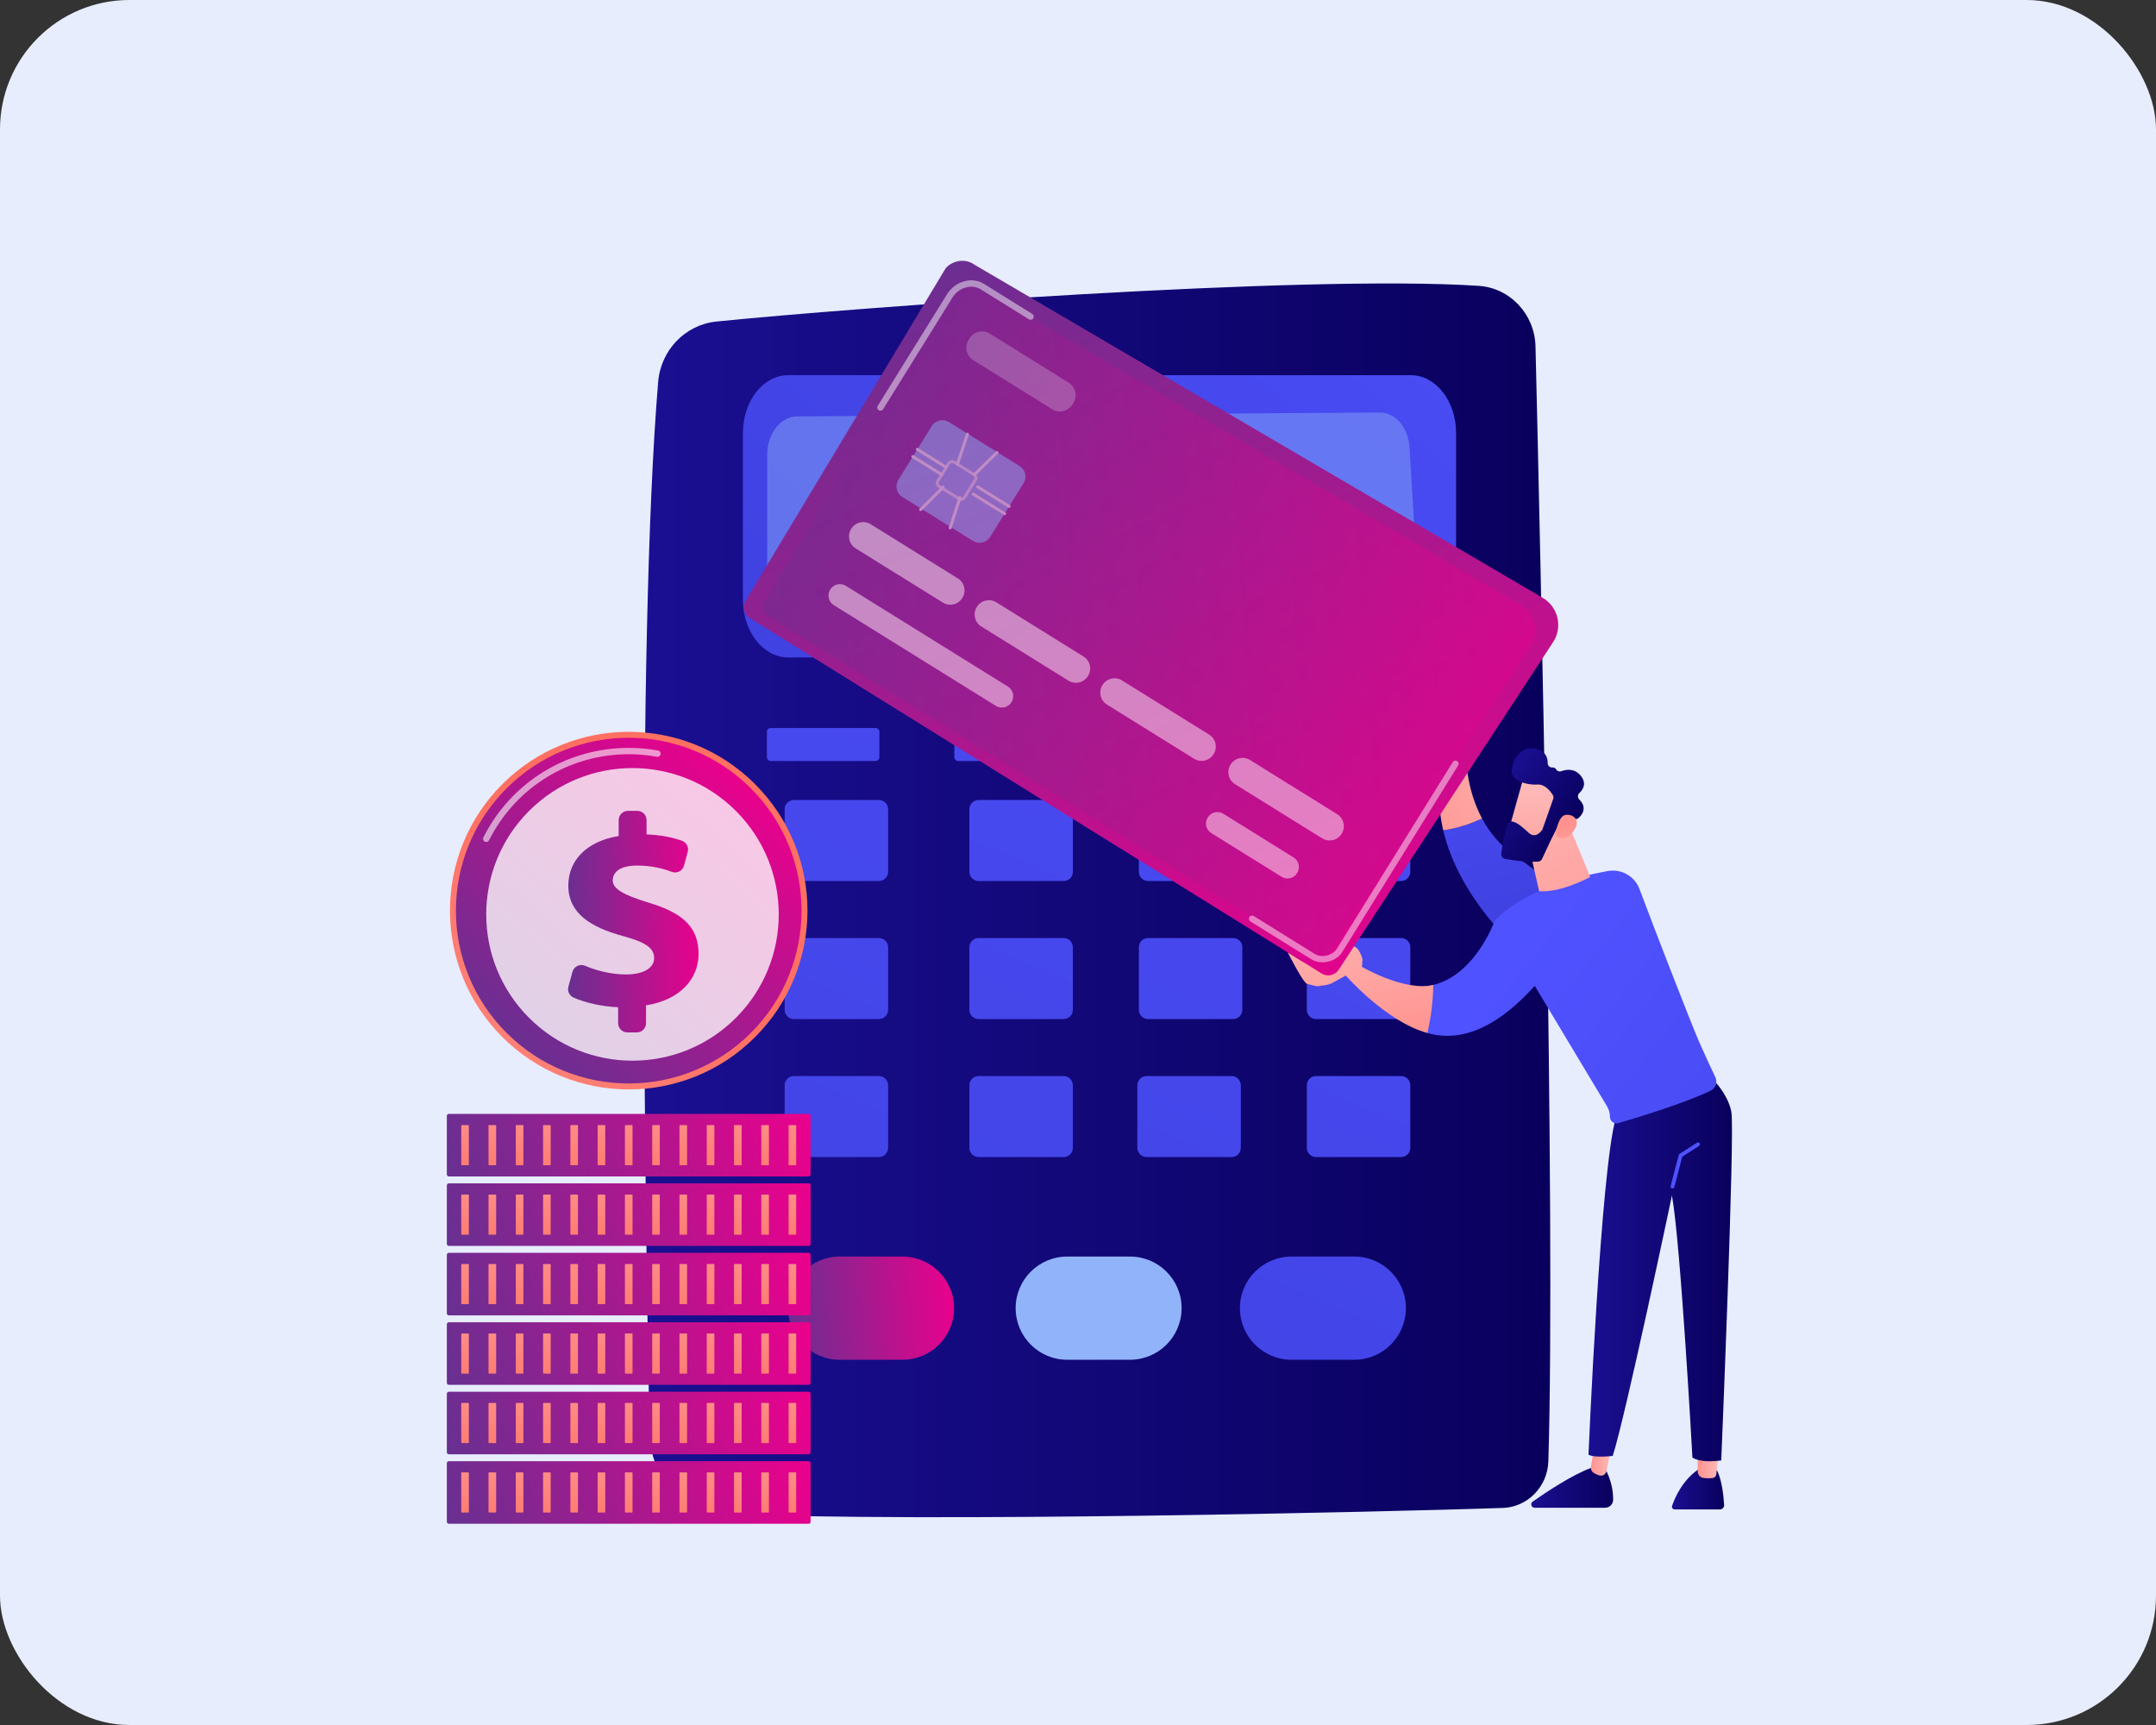 <svg width="300" height="240" viewBox="0 0 300 240" fill="none" xmlns="http://www.w3.org/2000/svg">
<rect x="0" y="0" width="300" height="240" fill="#333333" stroke="none"/>
<g id="row_4_page2">
<rect id="Rectangle 9" width="300" height="240" rx="18" fill="#E7EDFD"/>
<path id="Vector" d="M213.66 48.189C214.324 75.537 216.477 169.873 215.449 203.303C215.34 206.844 212.56 209.687 209.092 209.803C191.939 210.376 129.058 211.828 101.002 210.627C95.159 210.376 90.511 205.543 90.39 199.571C89.807 170.865 88.521 90.127 91.578 53.14C91.944 48.709 95.35 45.18 99.683 44.737C118.364 42.828 181.515 38.164 205.754 39.77C210.125 40.06 213.551 43.716 213.659 48.188L213.66 48.189Z" fill="url(#paint0_linear_32_192)"/>
<path id="Vector_2" d="M202.61 60.247V83.424C202.61 87.868 199.79 91.472 196.313 91.472H109.669C106.192 91.472 103.373 87.868 103.373 83.424V60.247C103.373 55.803 106.192 52.2 109.669 52.2H196.313C199.791 52.2 202.61 55.803 202.61 60.247H202.61Z" fill="url(#paint1_linear_32_192)"/>
<path id="Vector_3" opacity="0.43" d="M107.974 59.509C108.753 58.508 109.811 57.941 110.912 57.934L192.001 57.395C194.169 57.381 195.969 59.501 196.133 62.261L197.504 85.27C197.616 87.154 195.172 88.706 192.082 88.712L112.366 88.857C109.281 88.862 106.752 87.324 106.752 85.443L106.754 63.273C106.754 61.865 107.192 60.511 107.972 59.51L107.974 59.509Z" fill="#91B3FA"/>
<path id="Vector_4" d="M109.656 182.004C109.656 185.969 112.87 189.183 116.834 189.183H125.573C129.537 189.183 132.751 185.969 132.751 182.004C132.751 178.039 129.537 174.825 125.573 174.825H116.834C112.87 174.825 109.656 178.039 109.656 182.004Z" fill="url(#paint2_linear_32_192)"/>
<path id="Vector_5" d="M172.532 182.004C172.532 185.969 175.745 189.183 179.71 189.183H188.448C192.413 189.183 195.626 185.969 195.626 182.004C195.626 178.039 192.413 174.825 188.448 174.825H179.71C175.745 174.825 172.532 178.039 172.532 182.004Z" fill="url(#paint3_linear_32_192)"/>
<path id="Vector_6" d="M141.323 182.004C141.323 185.969 144.536 189.183 148.501 189.183H157.239C161.204 189.183 164.417 185.969 164.417 182.004C164.417 178.039 161.204 174.825 157.239 174.825H148.501C144.536 174.825 141.323 178.039 141.323 182.004Z" fill="#91B3FA"/>
<path id="Vector_7" d="M194.957 111.306H183.12C182.413 111.306 181.839 111.88 181.839 112.587V121.296C181.839 122.004 182.413 122.577 183.12 122.577H194.957C195.665 122.577 196.238 122.004 196.238 121.296V112.587C196.238 111.88 195.665 111.306 194.957 111.306Z" fill="url(#paint4_linear_32_192)"/>
<path id="Vector_8" d="M194.957 130.509H183.12C182.413 130.509 181.839 131.083 181.839 131.79V140.499C181.839 141.207 182.413 141.78 183.12 141.78H194.957C195.665 141.78 196.238 141.207 196.238 140.499V131.79C196.238 131.083 195.665 130.509 194.957 130.509Z" fill="url(#paint5_linear_32_192)"/>
<path id="Vector_9" d="M194.957 149.712H183.12C182.413 149.712 181.839 150.286 181.839 150.993V159.702C181.839 160.41 182.413 160.983 183.12 160.983H194.957C195.665 160.983 196.238 160.41 196.238 159.702V150.993C196.238 150.286 195.665 149.712 194.957 149.712Z" fill="url(#paint6_linear_32_192)"/>
<path id="Vector_10" d="M171.584 111.306H159.747C159.039 111.306 158.466 111.88 158.466 112.587V121.296C158.466 122.004 159.039 122.577 159.747 122.577H171.584C172.291 122.577 172.865 122.004 172.865 121.296V112.587C172.865 111.88 172.291 111.306 171.584 111.306Z" fill="url(#paint7_linear_32_192)"/>
<path id="Vector_11" d="M171.584 130.509H159.747C159.039 130.509 158.466 131.083 158.466 131.79V140.499C158.466 141.207 159.039 141.78 159.747 141.78H171.584C172.291 141.78 172.865 141.207 172.865 140.499V131.79C172.865 131.083 172.291 130.509 171.584 130.509Z" fill="url(#paint8_linear_32_192)"/>
<path id="Vector_12" d="M171.375 149.712H159.539C158.831 149.712 158.257 150.286 158.257 150.993V159.702C158.257 160.41 158.831 160.983 159.539 160.983H171.375C172.083 160.983 172.657 160.41 172.657 159.702V150.993C172.657 150.286 172.083 149.712 171.375 149.712Z" fill="url(#paint9_linear_32_192)"/>
<path id="Vector_13" d="M148.002 111.306H136.165C135.458 111.306 134.884 111.88 134.884 112.587V121.296C134.884 122.004 135.458 122.577 136.165 122.577H148.002C148.71 122.577 149.283 122.004 149.283 121.296V112.587C149.283 111.88 148.71 111.306 148.002 111.306Z" fill="url(#paint10_linear_32_192)"/>
<path id="Vector_14" d="M148.002 130.509H136.165C135.458 130.509 134.884 131.083 134.884 131.79V140.499C134.884 141.207 135.458 141.78 136.165 141.78H148.002C148.71 141.78 149.283 141.207 149.283 140.499V131.79C149.283 131.083 148.71 130.509 148.002 130.509Z" fill="url(#paint11_linear_32_192)"/>
<path id="Vector_15" d="M148.002 149.712H136.165C135.458 149.712 134.884 150.286 134.884 150.993V159.702C134.884 160.41 135.458 160.983 136.165 160.983H148.002C148.71 160.983 149.283 160.41 149.283 159.702V150.993C149.283 150.286 148.71 149.712 148.002 149.712Z" fill="url(#paint12_linear_32_192)"/>
<path id="Vector_16" d="M122.299 111.306H110.462C109.755 111.306 109.181 111.88 109.181 112.587V121.296C109.181 122.004 109.755 122.577 110.462 122.577H122.299C123.007 122.577 123.58 122.004 123.58 121.296V112.587C123.58 111.88 123.007 111.306 122.299 111.306Z" fill="url(#paint13_linear_32_192)"/>
<path id="Vector_17" d="M122.299 130.509H110.462C109.755 130.509 109.181 131.083 109.181 131.79V140.499C109.181 141.207 109.755 141.78 110.462 141.78H122.299C123.007 141.78 123.58 141.207 123.58 140.499V131.79C123.58 131.083 123.007 130.509 122.299 130.509Z" fill="url(#paint14_linear_32_192)"/>
<path id="Vector_18" d="M122.299 149.712H110.462C109.755 149.712 109.181 150.286 109.181 150.993V159.702C109.181 160.41 109.755 160.983 110.462 160.983H122.299C123.007 160.983 123.58 160.41 123.58 159.702V150.993C123.58 150.286 123.007 149.712 122.299 149.712Z" fill="url(#paint15_linear_32_192)"/>
<path id="Vector_19" d="M121.841 101.287H107.233C106.945 101.287 106.711 101.521 106.711 101.809V105.358C106.711 105.646 106.945 105.879 107.233 105.879H121.841C122.129 105.879 122.363 105.646 122.363 105.358V101.809C122.363 101.521 122.129 101.287 121.841 101.287Z" fill="url(#paint16_linear_32_192)"/>
<path id="Vector_20" d="M147.927 101.287H133.319C133.031 101.287 132.797 101.521 132.797 101.809V105.358C132.797 105.646 133.031 105.879 133.319 105.879H147.927C148.215 105.879 148.449 105.646 148.449 105.358V101.809C148.449 101.521 148.215 101.287 147.927 101.287Z" fill="url(#paint17_linear_32_192)"/>
<path id="Vector_21" d="M171.926 101.287H157.318C157.03 101.287 156.796 101.521 156.796 101.809V105.358C156.796 105.646 157.03 105.879 157.318 105.879H171.926C172.214 105.879 172.448 105.646 172.448 105.358V101.809C172.448 101.521 172.214 101.287 171.926 101.287Z" fill="url(#paint18_linear_32_192)"/>
<path id="Vector_22" d="M198.012 101.287H183.404C183.116 101.287 182.883 101.521 182.883 101.809V105.358C182.883 105.646 183.116 105.879 183.404 105.879H198.012C198.301 105.879 198.534 105.646 198.534 105.358V101.809C198.534 101.521 198.301 101.287 198.012 101.287Z" fill="url(#paint19_linear_32_192)"/>
<path id="Vector_23" d="M238.896 204.555C238.896 204.555 239.702 205.827 239.905 209.389C239.925 209.721 239.662 210.004 239.329 210.004H233.018C232.764 210.004 232.583 209.755 232.664 209.514C233.034 208.419 234.152 205.75 236.647 204.225L238.895 204.555L238.896 204.555Z" fill="url(#paint20_linear_32_192)"/>
<path id="Vector_24" d="M239.17 202.142L238.813 205.136C238.783 205.394 238.58 205.601 238.322 205.631C237.977 205.67 237.475 205.699 236.988 205.618C236.544 205.546 236.225 205.151 236.225 204.701V201.811L239.171 202.143L239.17 202.142Z" fill="url(#paint21_linear_32_192)"/>
<path id="Vector_25" d="M223.281 204.225C223.281 204.225 224.489 206.103 224.463 208.681C224.457 209.289 223.948 209.772 223.341 209.772H213.539C213.08 209.772 212.894 209.182 213.269 208.919C215.124 207.616 218.77 205.182 221.406 204.226H223.28L223.281 204.225Z" fill="url(#paint22_linear_32_192)"/>
<path id="Vector_26" d="M224.29 200.992L223.529 204.689C223.443 205.103 223.039 205.381 222.627 205.289C222.377 205.233 222.081 205.126 221.765 204.928C221.465 204.74 221.313 204.383 221.374 204.035L222.162 199.556L224.29 200.992V200.992Z" fill="url(#paint23_linear_32_192)"/>
<path id="Vector_27" d="M237.771 149.587C237.771 149.587 240.419 151.921 240.917 154.729C241.415 157.538 239.506 203.187 239.506 203.187C239.506 203.187 236.859 203.627 235.494 202.801C235.494 202.801 233.875 173.175 232.645 166.329C232.645 166.329 226.193 197.017 224.406 202.562C224.406 202.562 221.855 202.872 221.032 202.387C221.032 202.387 222.722 162.606 224.846 155.534L237.772 149.586L237.771 149.587Z" fill="url(#paint24_linear_32_192)"/>
<path id="Vector_28" d="M232.722 165.345C232.7 165.345 232.678 165.342 232.655 165.336C232.513 165.299 232.428 165.154 232.465 165.012L233.589 160.698C233.607 160.634 233.647 160.578 233.703 160.542L236.133 158.983C236.257 158.904 236.421 158.94 236.5 159.063C236.58 159.187 236.543 159.351 236.42 159.431L234.078 160.933L232.98 165.147C232.949 165.267 232.841 165.345 232.723 165.345L232.722 165.345Z" fill="url(#paint25_linear_32_192)"/>
<g id="man">
<path id="Vector_29" d="M210.9 119.142C220.117 125.477 220.914 129.106 220.914 129.106L211.417 132.267C211.417 132.267 203.073 125.17 200.821 115.522C202.959 115.226 204.855 114.517 206.222 113.877C207.257 115.808 208.75 117.665 210.9 119.142V119.142Z" fill="url(#paint26_linear_32_192)"/>
<path id="Vector_30" d="M207.732 95.427C207.97 95.161 208.406 95.391 208.318 95.738L207.5 98.989C207.342 99.617 206.995 100.181 206.506 100.605L205.002 101.658C204.342 102.231 203.957 103.057 203.949 103.931C203.927 106.023 204.195 110.095 206.222 113.877C204.855 114.517 202.959 115.226 200.821 115.522C199.995 111.981 199.988 108.097 201.516 104.093C201.141 103.531 201.192 102.786 201.639 102.279L207.732 95.427Z" fill="url(#paint27_linear_32_192)"/>
<path id="Vector_31" d="M207.978 128.112C211.901 123.884 219.375 121.974 223.701 121.189C225.597 120.845 227.465 121.9 228.137 123.706C230.084 128.94 235.379 142.56 236.406 144.901C237.248 146.821 238.127 148.697 238.686 149.87C239.02 150.57 238.728 151.409 238.029 151.745C234.388 153.5 227.839 155.486 225.183 156.261C224.599 156.431 224.017 155.992 224.017 155.384C224.017 154.868 223.877 154.361 223.611 153.919L213.554 137.157C207.286 144.109 202.075 145.002 197.859 143.48C198.568 141.289 198.703 139.333 198.925 137.133C205.155 136.066 207.977 128.112 207.977 128.112H207.978Z" fill="url(#paint28_linear_32_192)"/>
<path id="Vector_32" d="M187.223 135.689L189.149 134.326C192.992 136.5 196.993 137.671 199.437 137.029C199.406 139.24 199.135 141.468 198.619 143.714C192.91 142.2 187.224 135.689 187.224 135.689L187.223 135.689Z" fill="url(#paint29_linear_32_192)"/>
<path id="Vector_33" d="M182.681 134.686C182.681 134.686 186.603 132.348 187.798 131.744C188.791 131.243 189.369 132.743 189.535 133.266C189.57 133.373 189.587 133.439 189.587 133.439L189.516 134.477L185.337 136.789C184.568 137.215 182.784 137.133 183.63 137.277C183.817 137.309 181.891 136.995 181.695 136.776C180.847 135.833 179.354 132.785 179.173 132.506C179.132 132.443 182.681 134.686 182.681 134.686Z" fill="url(#paint30_linear_32_192)"/>
<path id="Vector_34" d="M217.75 113.424L221.268 122.009C221.268 122.009 217.252 124.239 214.163 123.986L212.495 116.652L217.75 113.424Z" fill="url(#paint31_linear_32_192)"/>
<path id="Vector_35" d="M212.104 107.863C212.027 107.972 209.686 116.431 209.686 116.431L214.544 117.665L217.954 109.977C217.954 109.977 213.385 106.048 212.104 107.863H212.104Z" fill="url(#paint32_linear_32_192)"/>
<path id="Vector_36" d="M216.125 111.145L214.647 115.333C214.628 115.387 214.603 115.436 214.57 115.483C214.37 115.768 213.607 116.698 212.703 115.86C211.883 115.1 211.123 114.418 210.422 114.295C210.106 114.239 209.801 114.431 209.716 114.74C209.504 115.509 209.056 117.25 208.899 118.822C208.867 119.14 209.087 119.429 209.403 119.489C210.351 119.669 212.363 119.993 214.042 119.874C214.27 119.859 214.47 119.722 214.565 119.514C215.028 118.503 216.446 115.434 216.973 114.64C217.468 113.894 218.682 113.916 219.191 113.96C219.358 113.975 219.522 113.921 219.647 113.811C220.093 113.421 220.94 112.424 219.748 111.231C219.498 110.981 219.506 110.579 219.762 110.337C220.274 109.855 220.822 109.001 219.969 107.943C219.102 106.866 217.958 107.038 217.257 107.293C216.973 107.397 216.664 107.277 216.51 107.017C216.421 106.87 216.269 106.758 216.004 106.781C215.646 106.812 215.345 106.513 215.352 106.155C215.364 105.465 215.117 104.594 213.922 104.222C211.799 103.562 210.476 105.612 210.345 107.142C210.215 108.672 212.556 109.257 213.933 109.154C214.979 109.076 215.757 110.113 216.069 110.615C216.169 110.774 216.188 110.97 216.126 111.146L216.125 111.145Z" fill="url(#paint33_linear_32_192)"/>
<path id="Vector_37" d="M216.419 116.159C216.419 116.159 216.762 113.503 217.867 113.373C218.971 113.243 220.047 114.151 218.948 115.642C217.582 117.496 216.419 116.159 216.419 116.159H216.419Z" fill="url(#paint34_linear_32_192)"/>
<path id="Vector_38" d="M180.415 133.45L184.737 136.52L188.372 133.306C185.49 134.789 182.888 134.518 180.415 133.449L180.415 133.45Z" fill="url(#paint35_linear_32_192)"/>
</g>
<g id="card_back">
<path id="Vector_39" d="M216.112 89.334L190.293 128.784L186.295 134.892C185.792 135.701 184.717 135.951 183.908 135.449L104.316 85.982C103.506 85.48 103.254 84.404 103.757 83.596L107.518 77.34L131.516 37.437C132.019 36.628 133.954 35.641 135.626 36.845L214.663 83.175C215.695 83.781 216.435 84.782 216.708 85.947C216.982 87.111 216.767 88.336 216.113 89.335L216.112 89.334Z" fill="url(#paint36_linear_32_192)"/>
</g>
<g id="card_front" opacity="0.47">
<path id="Vector_40" d="M185.126 132.431C184.657 133.186 183.643 133.411 182.871 132.932L107.051 85.81C106.279 85.331 106.032 84.321 106.501 83.566L132.394 40.481C132.863 39.726 134.686 38.817 136.281 39.961L211.548 84.135C212.531 84.712 213.24 85.658 213.509 86.753C213.778 87.848 213.585 88.996 212.974 89.929L185.126 132.43V132.431Z" fill="url(#paint37_linear_32_192)"/>
<path id="Vector_41" d="M184.013 133.888C183.467 133.888 182.929 133.755 182.473 133.471L173.985 128.197C173.778 128.068 173.715 127.796 173.843 127.589C173.972 127.382 174.244 127.32 174.45 127.447L182.938 132.722C183.896 133.318 185.421 132.956 186.019 131.994L202.15 106.029C202.279 105.823 202.551 105.759 202.758 105.887C202.965 106.016 203.028 106.287 202.899 106.494L186.768 132.459C186.205 133.366 185.094 133.888 184.013 133.888Z" fill="white"/>
<path id="Vector_42" d="M122.507 57.14C122.428 57.14 122.347 57.118 122.275 57.073C122.068 56.944 122.005 56.673 122.133 56.466L131.802 40.903C132.313 40.08 133.144 39.446 134.082 39.163C135.078 38.863 136.079 38.979 136.901 39.49L143.643 43.68C143.85 43.809 143.913 44.08 143.785 44.287C143.657 44.493 143.385 44.557 143.178 44.429L136.436 40.239C135.212 39.478 133.396 40.007 132.55 41.369L122.882 56.932C122.798 57.066 122.654 57.14 122.507 57.14V57.14Z" fill="white"/>
<path id="Vector_43" d="M142.428 67.224C142.933 66.411 142.683 65.341 141.87 64.836L132.039 58.726C131.226 58.221 130.157 58.47 129.651 59.284L125.005 66.763C124.5 67.576 124.749 68.646 125.563 69.151L135.394 75.261C136.207 75.766 137.276 75.517 137.781 74.703L142.428 67.224Z" fill="#91B3FA"/>
<path id="Vector_44" opacity="0.8" d="M133.741 69.685C133.61 69.685 133.476 69.65 133.357 69.575L130.553 67.833C130.211 67.62 130.105 67.168 130.318 66.825L131.852 64.357C131.955 64.191 132.116 64.075 132.306 64.031C132.497 63.986 132.693 64.019 132.858 64.122L135.662 65.865C136.005 66.078 136.11 66.529 135.898 66.872L134.364 69.34C134.225 69.563 133.986 69.685 133.742 69.685H133.741ZM132.473 64.421C132.448 64.421 132.423 64.424 132.399 64.43C132.315 64.45 132.244 64.5 132.199 64.573L130.665 67.041C130.62 67.114 130.605 67.201 130.625 67.285C130.645 67.369 130.695 67.44 130.768 67.485L133.572 69.228C133.722 69.321 133.921 69.275 134.015 69.124L135.549 66.656C135.594 66.583 135.609 66.496 135.589 66.413C135.569 66.329 135.519 66.257 135.446 66.212L132.641 64.469C132.59 64.437 132.532 64.421 132.472 64.421L132.473 64.421Z" fill="white"/>
<path id="Vector_45" d="M131.676 65.231C131.639 65.231 131.602 65.221 131.568 65.2L127.534 62.693C127.438 62.633 127.409 62.507 127.469 62.411C127.528 62.315 127.655 62.285 127.751 62.345L131.785 64.853C131.881 64.912 131.91 65.038 131.85 65.135C131.812 65.197 131.745 65.231 131.676 65.231Z" fill="white"/>
<path id="Vector_46" d="M131.049 66.24C131.013 66.24 130.975 66.231 130.942 66.21L126.907 63.702C126.811 63.642 126.781 63.516 126.841 63.42C126.901 63.324 127.027 63.294 127.123 63.354L131.158 65.862C131.254 65.922 131.283 66.048 131.224 66.144C131.185 66.206 131.118 66.24 131.049 66.24Z" fill="white"/>
<path id="Vector_47" d="M140.417 70.664C140.381 70.664 140.343 70.654 140.31 70.633L135.939 67.917C135.843 67.857 135.814 67.731 135.873 67.635C135.933 67.539 136.059 67.509 136.155 67.569L140.526 70.286C140.622 70.346 140.651 70.472 140.592 70.568C140.553 70.63 140.486 70.664 140.417 70.664Z" fill="white"/>
<path id="Vector_48" d="M139.79 71.673C139.754 71.673 139.716 71.663 139.683 71.642L135.312 68.925C135.216 68.866 135.187 68.74 135.247 68.644C135.306 68.548 135.432 68.518 135.528 68.578L139.899 71.294C139.995 71.354 140.024 71.481 139.965 71.576C139.926 71.639 139.859 71.673 139.79 71.673Z" fill="white"/>
<path id="Vector_49" d="M133.211 64.808C133.189 64.808 133.168 64.805 133.146 64.798C133.039 64.762 132.981 64.646 133.017 64.538L134.424 60.341C134.46 60.233 134.576 60.176 134.684 60.212C134.791 60.248 134.848 60.364 134.812 60.471L133.406 64.669C133.377 64.755 133.297 64.809 133.211 64.809V64.808Z" fill="white"/>
<path id="Vector_50" d="M135.554 66.265C135.501 66.265 135.448 66.244 135.408 66.203C135.329 66.122 135.33 65.993 135.411 65.913L138.583 62.812C138.664 62.733 138.793 62.735 138.873 62.815C138.952 62.896 138.95 63.026 138.869 63.105L135.697 66.206C135.657 66.245 135.606 66.265 135.554 66.265Z" fill="white"/>
<path id="Vector_51" d="M128.097 71.108C128.044 71.108 127.992 71.088 127.952 71.047C127.872 70.967 127.872 70.837 127.952 70.758L131.092 67.637C131.172 67.557 131.302 67.557 131.382 67.638C131.461 67.718 131.461 67.848 131.381 67.927L128.241 71.048C128.201 71.088 128.149 71.108 128.097 71.108Z" fill="white"/>
<path id="Vector_52" d="M132.205 73.661C132.184 73.661 132.162 73.658 132.141 73.651C132.034 73.616 131.975 73.501 132.01 73.393L133.385 69.175C133.42 69.067 133.536 69.008 133.643 69.043C133.751 69.078 133.81 69.194 133.775 69.301L132.4 73.52C132.371 73.606 132.291 73.661 132.205 73.661Z" fill="white"/>
<path id="Vector_53" opacity="0.47" d="M149.234 56.268C148.634 57.234 147.365 57.531 146.399 56.931L135.439 50.119C134.473 49.52 134.177 48.25 134.777 47.284L134.902 47.083C135.501 46.117 136.771 45.82 137.737 46.42L148.696 53.232C149.662 53.832 149.959 55.101 149.359 56.067L149.234 56.268Z" fill="white"/>
<path id="Vector_54" d="M133.898 83.205C133.325 84.126 132.114 84.409 131.193 83.836L119.064 76.298C118.143 75.726 117.86 74.514 118.433 73.593L118.449 73.568C119.021 72.646 120.232 72.363 121.154 72.936L133.282 80.474C134.203 81.046 134.486 82.258 133.913 83.18L133.898 83.205Z" fill="white"/>
<path id="Vector_55" d="M151.38 94.07C150.808 94.991 149.597 95.274 148.675 94.701L136.547 87.163C135.626 86.591 135.343 85.379 135.915 84.458L135.931 84.433C136.503 83.511 137.715 83.228 138.636 83.801L150.765 91.339C151.686 91.912 151.969 93.124 151.396 94.045L151.38 94.07Z" fill="white"/>
<path id="Vector_56" d="M168.864 104.936C168.292 105.857 167.08 106.14 166.159 105.567L154.03 98.029C153.109 97.457 152.826 96.245 153.399 95.324L153.415 95.299C153.987 94.377 155.198 94.094 156.12 94.667L168.248 102.205C169.169 102.778 169.452 103.989 168.88 104.911L168.864 104.936Z" fill="white"/>
<path id="Vector_57" d="M186.683 116.01C186.111 116.931 184.899 117.214 183.978 116.641L171.849 109.103C170.928 108.531 170.645 107.319 171.218 106.398L171.234 106.373C171.806 105.452 173.018 105.168 173.939 105.741L186.067 113.279C186.988 113.852 187.272 115.064 186.699 115.985L186.683 116.01Z" fill="white"/>
<path id="Vector_58" d="M140.729 97.712C140.274 98.445 139.311 98.67 138.578 98.214L116.016 84.192C115.283 83.736 115.058 82.773 115.514 82.04L115.537 82.003C115.992 81.271 116.954 81.046 117.688 81.501L140.25 95.524C140.983 95.98 141.208 96.943 140.752 97.675L140.729 97.712Z" fill="white"/>
<path id="Vector_59" d="M180.483 121.487C180.028 122.22 179.065 122.445 178.332 121.989L168.545 115.907C167.813 115.451 167.588 114.489 168.043 113.755L168.066 113.718C168.521 112.986 169.484 112.761 170.217 113.216L180.004 119.299C180.737 119.754 180.962 120.717 180.506 121.45L180.483 121.487Z" fill="white"/>
</g>
<g id="coin6">
<path id="Vector_60" d="M105.072 144.286C114.786 134.571 114.786 118.819 105.072 109.104C95.359 99.389 79.61 99.389 69.897 109.104C60.183 118.819 60.183 134.571 69.897 144.286C79.61 154.001 95.359 154.001 105.072 144.286Z" fill="url(#paint38_linear_32_192)"/>
<path id="Vector_61" d="M104.487 143.701C113.878 134.309 113.878 119.081 104.487 109.689C95.097 100.297 79.872 100.297 70.482 109.689C61.091 119.081 61.091 134.309 70.482 143.701C79.872 153.093 95.097 153.093 104.487 143.701Z" fill="url(#paint39_linear_32_192)"/>
<g id="Group" opacity="0.58">
<path id="Vector_62" d="M67.656 117.145C67.59 117.145 67.522 117.13 67.458 117.098C67.24 116.988 67.154 116.723 67.263 116.506C71.139 108.825 78.887 104.053 87.484 104.053C88.855 104.053 90.23 104.177 91.567 104.42C91.806 104.464 91.965 104.694 91.921 104.933C91.878 105.172 91.65 105.333 91.409 105.287C90.122 105.053 88.802 104.934 87.483 104.934C79.221 104.934 71.774 109.52 68.049 116.902C67.972 117.056 67.817 117.145 67.656 117.145L67.656 117.145Z" fill="white"/>
</g>
<path id="Vector_63" opacity="0.78" d="M102.399 141.612C110.347 133.663 110.347 120.775 102.399 112.825C94.451 104.876 81.565 104.876 73.617 112.825C65.669 120.775 65.669 133.663 73.617 141.612C81.565 149.562 94.451 149.562 102.399 141.612Z" fill="white"/>
<path id="coin6_2" d="M86.011 142.351V140.137C83.703 140.044 81.42 139.499 79.799 138.79C79.22 138.536 78.924 137.886 79.091 137.276L79.653 135.214C79.86 134.456 80.682 134.065 81.406 134.368C83.014 135.043 85 135.576 87.142 135.576C89.284 135.576 91.023 134.823 91.023 133.277C91.023 131.882 89.742 131.054 86.652 130.224C82.243 129.019 79.078 127.096 79.078 123.214C79.078 119.709 81.64 117.033 86.087 116.317V114.103C86.087 113.39 86.664 112.812 87.377 112.812H88.677C89.39 112.812 89.968 113.39 89.968 114.103V116.091C92.104 116.177 93.658 116.542 94.892 116.976C95.524 117.198 95.87 117.879 95.695 118.526L95.177 120.434C94.978 121.17 94.192 121.573 93.479 121.303C92.343 120.873 90.737 120.426 88.649 120.426C86.011 120.426 85.258 121.519 85.258 122.498C85.258 123.704 86.841 124.534 90.269 125.589C95.168 127.059 97.203 129.094 97.203 132.75C97.203 136.104 94.716 139.119 89.893 139.873V142.351C89.893 143.064 89.316 143.642 88.603 143.642H87.302C86.59 143.642 86.011 143.064 86.011 142.351Z" fill="url(#paint40_linear_32_192)"/>
</g>
<g id="coin5">
<path id="Vector_64" d="M112.514 154.976H62.455C62.302 154.976 62.177 155.101 62.177 155.254V163.4C62.177 163.554 62.302 163.678 62.455 163.678H112.514C112.667 163.678 112.791 163.554 112.791 163.4V155.254C112.791 155.101 112.667 154.976 112.514 154.976Z" fill="url(#paint41_linear_32_192)"/>
<path id="Vector_65" d="M65.178 156.538H64.242C64.208 156.538 64.181 156.565 64.181 156.6V162.055C64.181 162.089 64.208 162.117 64.242 162.117H65.178C65.212 162.117 65.24 162.089 65.24 162.055V156.6C65.24 156.565 65.212 156.538 65.178 156.538Z" fill="url(#paint42_linear_32_192)"/>
<path id="Vector_66" d="M68.974 156.538H68.038C68.004 156.538 67.976 156.565 67.976 156.6V162.055C67.976 162.089 68.004 162.117 68.038 162.117H68.974C69.008 162.117 69.035 162.089 69.035 162.055V156.6C69.035 156.565 69.008 156.538 68.974 156.538Z" fill="url(#paint43_linear_32_192)"/>
<path id="Vector_67" d="M72.769 156.538H71.834C71.799 156.538 71.772 156.565 71.772 156.6V162.055C71.772 162.089 71.799 162.117 71.834 162.117H72.769C72.803 162.117 72.831 162.089 72.831 162.055V156.6C72.831 156.565 72.803 156.538 72.769 156.538Z" fill="url(#paint44_linear_32_192)"/>
<path id="Vector_68" d="M76.565 156.538H75.629C75.595 156.538 75.567 156.565 75.567 156.6V162.055C75.567 162.089 75.595 162.117 75.629 162.117H76.565C76.599 162.117 76.626 162.089 76.626 162.055V156.6C76.626 156.565 76.599 156.538 76.565 156.538Z" fill="url(#paint45_linear_32_192)"/>
<path id="Vector_69" d="M80.361 156.538H79.425C79.391 156.538 79.364 156.565 79.364 156.6V162.055C79.364 162.089 79.391 162.117 79.425 162.117H80.361C80.395 162.117 80.423 162.089 80.423 162.055V156.6C80.423 156.565 80.395 156.538 80.361 156.538Z" fill="url(#paint46_linear_32_192)"/>
<path id="Vector_70" d="M84.157 156.538H83.221C83.187 156.538 83.159 156.565 83.159 156.6V162.055C83.159 162.089 83.187 162.117 83.221 162.117H84.157C84.191 162.117 84.219 162.089 84.219 162.055V156.6C84.219 156.565 84.191 156.538 84.157 156.538Z" fill="url(#paint47_linear_32_192)"/>
<path id="Vector_71" d="M87.952 156.538H87.017C86.983 156.538 86.955 156.565 86.955 156.6V162.055C86.955 162.089 86.983 162.117 87.017 162.117H87.952C87.986 162.117 88.014 162.089 88.014 162.055V156.6C88.014 156.565 87.986 156.538 87.952 156.538Z" fill="url(#paint48_linear_32_192)"/>
<path id="Vector_72" d="M91.748 156.538H90.812C90.778 156.538 90.751 156.565 90.751 156.6V162.055C90.751 162.089 90.778 162.117 90.812 162.117H91.748C91.782 162.117 91.81 162.089 91.81 162.055V156.6C91.81 156.565 91.782 156.538 91.748 156.538Z" fill="url(#paint49_linear_32_192)"/>
<path id="Vector_73" d="M95.543 156.538H94.608C94.574 156.538 94.546 156.565 94.546 156.6V162.055C94.546 162.089 94.574 162.117 94.608 162.117H95.543C95.578 162.117 95.605 162.089 95.605 162.055V156.6C95.605 156.565 95.578 156.538 95.543 156.538Z" fill="url(#paint50_linear_32_192)"/>
<path id="Vector_74" d="M99.339 156.538H98.404C98.369 156.538 98.342 156.565 98.342 156.6V162.055C98.342 162.089 98.369 162.117 98.404 162.117H99.339C99.373 162.117 99.401 162.089 99.401 162.055V156.6C99.401 156.565 99.373 156.538 99.339 156.538Z" fill="url(#paint51_linear_32_192)"/>
<path id="Vector_75" d="M103.135 156.538H102.199C102.165 156.538 102.137 156.565 102.137 156.6V162.055C102.137 162.089 102.165 162.117 102.199 162.117H103.135C103.169 162.117 103.197 162.089 103.197 162.055V156.6C103.197 156.565 103.169 156.538 103.135 156.538Z" fill="url(#paint52_linear_32_192)"/>
<path id="Vector_76" d="M106.93 156.538H105.995C105.961 156.538 105.933 156.565 105.933 156.6V162.055C105.933 162.089 105.961 162.117 105.995 162.117H106.93C106.964 162.117 106.992 162.089 106.992 162.055V156.6C106.992 156.565 106.964 156.538 106.93 156.538Z" fill="url(#paint53_linear_32_192)"/>
<path id="Vector_77" d="M110.726 156.538H109.79C109.756 156.538 109.729 156.565 109.729 156.6V162.055C109.729 162.089 109.756 162.117 109.79 162.117H110.726C110.76 162.117 110.788 162.089 110.788 162.055V156.6C110.788 156.565 110.76 156.538 110.726 156.538Z" fill="url(#paint54_linear_32_192)"/>
</g>
<g id="coin4">
<path id="Vector_78" d="M112.514 164.64H62.455C62.302 164.64 62.177 164.765 62.177 164.918V173.064C62.177 173.218 62.302 173.342 62.455 173.342H112.514C112.667 173.342 112.791 173.218 112.791 173.064V164.918C112.791 164.765 112.667 164.64 112.514 164.64Z" fill="url(#paint55_linear_32_192)"/>
<path id="Vector_79" d="M65.178 166.202H64.242C64.208 166.202 64.181 166.23 64.181 166.264V171.72C64.181 171.754 64.208 171.782 64.242 171.782H65.178C65.212 171.782 65.24 171.754 65.24 171.72V166.264C65.24 166.23 65.212 166.202 65.178 166.202Z" fill="url(#paint56_linear_32_192)"/>
<path id="Vector_80" d="M68.974 166.202H68.038C68.004 166.202 67.976 166.23 67.976 166.264V171.72C67.976 171.754 68.004 171.782 68.038 171.782H68.974C69.008 171.782 69.035 171.754 69.035 171.72V166.264C69.035 166.23 69.008 166.202 68.974 166.202Z" fill="url(#paint57_linear_32_192)"/>
<path id="Vector_81" d="M72.769 166.202H71.834C71.799 166.202 71.772 166.23 71.772 166.264V171.72C71.772 171.754 71.799 171.782 71.834 171.782H72.769C72.803 171.782 72.831 171.754 72.831 171.72V166.264C72.831 166.23 72.803 166.202 72.769 166.202Z" fill="url(#paint58_linear_32_192)"/>
<path id="Vector_82" d="M76.565 166.202H75.629C75.595 166.202 75.567 166.23 75.567 166.264V171.72C75.567 171.754 75.595 171.782 75.629 171.782H76.565C76.599 171.782 76.626 171.754 76.626 171.72V166.264C76.626 166.23 76.599 166.202 76.565 166.202Z" fill="url(#paint59_linear_32_192)"/>
<path id="Vector_83" d="M80.361 166.202H79.425C79.391 166.202 79.364 166.23 79.364 166.264V171.72C79.364 171.754 79.391 171.782 79.425 171.782H80.361C80.395 171.782 80.423 171.754 80.423 171.72V166.264C80.423 166.23 80.395 166.202 80.361 166.202Z" fill="url(#paint60_linear_32_192)"/>
<path id="Vector_84" d="M84.157 166.202H83.221C83.187 166.202 83.159 166.23 83.159 166.264V171.72C83.159 171.754 83.187 171.782 83.221 171.782H84.157C84.191 171.782 84.219 171.754 84.219 171.72V166.264C84.219 166.23 84.191 166.202 84.157 166.202Z" fill="url(#paint61_linear_32_192)"/>
<path id="Vector_85" d="M87.952 166.202H87.017C86.983 166.202 86.955 166.23 86.955 166.264V171.72C86.955 171.754 86.983 171.782 87.017 171.782H87.952C87.986 171.782 88.014 171.754 88.014 171.72V166.264C88.014 166.23 87.986 166.202 87.952 166.202Z" fill="url(#paint62_linear_32_192)"/>
<path id="Vector_86" d="M91.748 166.202H90.812C90.778 166.202 90.751 166.23 90.751 166.264V171.72C90.751 171.754 90.778 171.782 90.812 171.782H91.748C91.782 171.782 91.81 171.754 91.81 171.72V166.264C91.81 166.23 91.782 166.202 91.748 166.202Z" fill="url(#paint63_linear_32_192)"/>
<path id="Vector_87" d="M95.543 166.202H94.608C94.574 166.202 94.546 166.23 94.546 166.264V171.72C94.546 171.754 94.574 171.782 94.608 171.782H95.543C95.578 171.782 95.605 171.754 95.605 171.72V166.264C95.605 166.23 95.578 166.202 95.543 166.202Z" fill="url(#paint64_linear_32_192)"/>
<path id="Vector_88" d="M99.339 166.202H98.404C98.369 166.202 98.342 166.23 98.342 166.264V171.72C98.342 171.754 98.369 171.782 98.404 171.782H99.339C99.373 171.782 99.401 171.754 99.401 171.72V166.264C99.401 166.23 99.373 166.202 99.339 166.202Z" fill="url(#paint65_linear_32_192)"/>
<path id="Vector_89" d="M103.135 166.202H102.199C102.165 166.202 102.137 166.23 102.137 166.264V171.72C102.137 171.754 102.165 171.782 102.199 171.782H103.135C103.169 171.782 103.197 171.754 103.197 171.72V166.264C103.197 166.23 103.169 166.202 103.135 166.202Z" fill="url(#paint66_linear_32_192)"/>
<path id="Vector_90" d="M105.995 166.202H106.931C106.965 166.202 106.993 166.23 106.993 166.264V171.72C106.993 171.754 106.965 171.782 106.931 171.782H105.995C105.96 171.782 105.933 171.754 105.933 171.72V166.264C105.933 166.23 105.96 166.202 105.995 166.202Z" fill="url(#paint67_linear_32_192)"/>
<path id="Vector_91" d="M110.726 166.202H109.79C109.756 166.202 109.729 166.23 109.729 166.264V171.72C109.729 171.754 109.756 171.782 109.79 171.782H110.726C110.76 171.782 110.788 171.754 110.788 171.72V166.264C110.788 166.23 110.76 166.202 110.726 166.202Z" fill="url(#paint68_linear_32_192)"/>
</g>
<g id="coin3">
<path id="Vector_92" d="M112.514 174.305H62.455C62.302 174.305 62.177 174.429 62.177 174.583V182.729C62.177 182.882 62.302 183.007 62.455 183.007H112.514C112.667 183.007 112.791 182.882 112.791 182.729V174.583C112.791 174.429 112.667 174.305 112.514 174.305Z" fill="url(#paint69_linear_32_192)"/>
<path id="Vector_93" d="M65.178 175.866H64.242C64.208 175.866 64.181 175.894 64.181 175.928V181.384C64.181 181.418 64.208 181.445 64.242 181.445H65.178C65.212 181.445 65.24 181.418 65.24 181.384V175.928C65.24 175.894 65.212 175.866 65.178 175.866Z" fill="url(#paint70_linear_32_192)"/>
<path id="Vector_94" d="M68.974 175.866H68.038C68.004 175.866 67.976 175.894 67.976 175.928V181.384C67.976 181.418 68.004 181.445 68.038 181.445H68.974C69.008 181.445 69.035 181.418 69.035 181.384V175.928C69.035 175.894 69.008 175.866 68.974 175.866Z" fill="url(#paint71_linear_32_192)"/>
<path id="Vector_95" d="M72.769 175.866H71.834C71.799 175.866 71.772 175.894 71.772 175.928V181.384C71.772 181.418 71.799 181.445 71.834 181.445H72.769C72.803 181.445 72.831 181.418 72.831 181.384V175.928C72.831 175.894 72.803 175.866 72.769 175.866Z" fill="url(#paint72_linear_32_192)"/>
<path id="Vector_96" d="M76.565 175.866H75.629C75.595 175.866 75.567 175.894 75.567 175.928V181.384C75.567 181.418 75.595 181.445 75.629 181.445H76.565C76.599 181.445 76.626 181.418 76.626 181.384V175.928C76.626 175.894 76.599 175.866 76.565 175.866Z" fill="url(#paint73_linear_32_192)"/>
<path id="Vector_97" d="M80.361 175.866H79.425C79.391 175.866 79.364 175.894 79.364 175.928V181.384C79.364 181.418 79.391 181.445 79.425 181.445H80.361C80.395 181.445 80.423 181.418 80.423 181.384V175.928C80.423 175.894 80.395 175.866 80.361 175.866Z" fill="url(#paint74_linear_32_192)"/>
<path id="Vector_98" d="M84.157 175.866H83.221C83.187 175.866 83.159 175.894 83.159 175.928V181.384C83.159 181.418 83.187 181.445 83.221 181.445H84.157C84.191 181.445 84.219 181.418 84.219 181.384V175.928C84.219 175.894 84.191 175.866 84.157 175.866Z" fill="url(#paint75_linear_32_192)"/>
<path id="Vector_99" d="M87.952 175.866H87.017C86.983 175.866 86.955 175.894 86.955 175.928V181.384C86.955 181.418 86.983 181.445 87.017 181.445H87.952C87.986 181.445 88.014 181.418 88.014 181.384V175.928C88.014 175.894 87.986 175.866 87.952 175.866Z" fill="url(#paint76_linear_32_192)"/>
<path id="Vector_100" d="M91.748 175.866H90.812C90.778 175.866 90.751 175.894 90.751 175.928V181.384C90.751 181.418 90.778 181.445 90.812 181.445H91.748C91.782 181.445 91.81 181.418 91.81 181.384V175.928C91.81 175.894 91.782 175.866 91.748 175.866Z" fill="url(#paint77_linear_32_192)"/>
<path id="Vector_101" d="M95.543 175.866H94.608C94.574 175.866 94.546 175.894 94.546 175.928V181.384C94.546 181.418 94.574 181.445 94.608 181.445H95.543C95.578 181.445 95.605 181.418 95.605 181.384V175.928C95.605 175.894 95.578 175.866 95.543 175.866Z" fill="url(#paint78_linear_32_192)"/>
<path id="Vector_102" d="M99.339 175.866H98.404C98.369 175.866 98.342 175.894 98.342 175.928V181.384C98.342 181.418 98.369 181.445 98.404 181.445H99.339C99.373 181.445 99.401 181.418 99.401 181.384V175.928C99.401 175.894 99.373 175.866 99.339 175.866Z" fill="url(#paint79_linear_32_192)"/>
<path id="Vector_103" d="M103.135 175.866H102.199C102.165 175.866 102.137 175.894 102.137 175.928V181.384C102.137 181.418 102.165 181.445 102.199 181.445H103.135C103.169 181.445 103.197 181.418 103.197 181.384V175.928C103.197 175.894 103.169 175.866 103.135 175.866Z" fill="url(#paint80_linear_32_192)"/>
<path id="Vector_104" d="M106.93 175.866H105.995C105.961 175.866 105.933 175.894 105.933 175.928V181.384C105.933 181.418 105.961 181.445 105.995 181.445H106.93C106.964 181.445 106.992 181.418 106.992 181.384V175.928C106.992 175.894 106.964 175.866 106.93 175.866Z" fill="url(#paint81_linear_32_192)"/>
<path id="Vector_105" d="M110.726 175.866H109.79C109.756 175.866 109.729 175.894 109.729 175.928V181.384C109.729 181.418 109.756 181.445 109.79 181.445H110.726C110.76 181.445 110.788 181.418 110.788 181.384V175.928C110.788 175.894 110.76 175.866 110.726 175.866Z" fill="url(#paint82_linear_32_192)"/>
</g>
<g id="coin2">
<path id="Vector_106" d="M112.514 183.97H62.455C62.302 183.97 62.177 184.094 62.177 184.248V192.393C62.177 192.547 62.302 192.671 62.455 192.671H112.514C112.667 192.671 112.791 192.547 112.791 192.393V184.248C112.791 184.094 112.667 183.97 112.514 183.97Z" fill="url(#paint83_linear_32_192)"/>
<path id="Vector_107" d="M65.178 185.531H64.242C64.208 185.531 64.181 185.559 64.181 185.593V191.048C64.181 191.082 64.208 191.11 64.242 191.11H65.178C65.212 191.11 65.24 191.082 65.24 191.048V185.593C65.24 185.559 65.212 185.531 65.178 185.531Z" fill="url(#paint84_linear_32_192)"/>
<path id="Vector_108" d="M68.974 185.531H68.038C68.004 185.531 67.976 185.559 67.976 185.593V191.048C67.976 191.082 68.004 191.11 68.038 191.11H68.974C69.008 191.11 69.035 191.082 69.035 191.048V185.593C69.035 185.559 69.008 185.531 68.974 185.531Z" fill="url(#paint85_linear_32_192)"/>
<path id="Vector_109" d="M71.834 185.531H72.769C72.803 185.531 72.831 185.559 72.831 185.593V191.048C72.831 191.082 72.803 191.11 72.769 191.11H71.833C71.799 191.11 71.771 191.082 71.771 191.048V185.593C71.771 185.559 71.799 185.531 71.833 185.531H71.834Z" fill="url(#paint86_linear_32_192)"/>
<path id="Vector_110" d="M76.565 185.531H75.629C75.595 185.531 75.567 185.559 75.567 185.593V191.048C75.567 191.082 75.595 191.11 75.629 191.11H76.565C76.599 191.11 76.626 191.082 76.626 191.048V185.593C76.626 185.559 76.599 185.531 76.565 185.531Z" fill="url(#paint87_linear_32_192)"/>
<path id="Vector_111" d="M80.361 185.531H79.425C79.391 185.531 79.364 185.559 79.364 185.593V191.048C79.364 191.082 79.391 191.11 79.425 191.11H80.361C80.395 191.11 80.423 191.082 80.423 191.048V185.593C80.423 185.559 80.395 185.531 80.361 185.531Z" fill="url(#paint88_linear_32_192)"/>
<path id="Vector_112" d="M84.157 185.531H83.221C83.187 185.531 83.159 185.559 83.159 185.593V191.048C83.159 191.082 83.187 191.11 83.221 191.11H84.157C84.191 191.11 84.219 191.082 84.219 191.048V185.593C84.219 185.559 84.191 185.531 84.157 185.531Z" fill="url(#paint89_linear_32_192)"/>
<path id="Vector_113" d="M87.952 185.531H87.017C86.983 185.531 86.955 185.559 86.955 185.593V191.048C86.955 191.082 86.983 191.11 87.017 191.11H87.952C87.986 191.11 88.014 191.082 88.014 191.048V185.593C88.014 185.559 87.986 185.531 87.952 185.531Z" fill="url(#paint90_linear_32_192)"/>
<path id="Vector_114" d="M91.748 185.531H90.812C90.778 185.531 90.751 185.559 90.751 185.593V191.048C90.751 191.082 90.778 191.11 90.812 191.11H91.748C91.782 191.11 91.81 191.082 91.81 191.048V185.593C91.81 185.559 91.782 185.531 91.748 185.531Z" fill="url(#paint91_linear_32_192)"/>
<path id="Vector_115" d="M95.543 185.531H94.608C94.574 185.531 94.546 185.559 94.546 185.593V191.048C94.546 191.082 94.574 191.11 94.608 191.11H95.543C95.578 191.11 95.605 191.082 95.605 191.048V185.593C95.605 185.559 95.578 185.531 95.543 185.531Z" fill="url(#paint92_linear_32_192)"/>
<path id="Vector_116" d="M98.403 185.531H99.339C99.373 185.531 99.401 185.559 99.401 185.593V191.048C99.401 191.082 99.373 191.11 99.339 191.11H98.403C98.369 191.11 98.341 191.082 98.341 191.048V185.593C98.341 185.559 98.369 185.531 98.403 185.531H98.403Z" fill="url(#paint93_linear_32_192)"/>
<path id="Vector_117" d="M102.199 185.531H103.135C103.17 185.531 103.197 185.559 103.197 185.593V191.048C103.197 191.082 103.17 191.11 103.135 191.11H102.199C102.165 191.11 102.137 191.082 102.137 191.048V185.593C102.137 185.559 102.165 185.531 102.199 185.531Z" fill="url(#paint94_linear_32_192)"/>
<path id="Vector_118" d="M106.93 185.531H105.995C105.961 185.531 105.933 185.559 105.933 185.593V191.048C105.933 191.082 105.961 191.11 105.995 191.11H106.93C106.964 191.11 106.992 191.082 106.992 191.048V185.593C106.992 185.559 106.964 185.531 106.93 185.531Z" fill="url(#paint95_linear_32_192)"/>
<path id="Vector_119" d="M110.726 185.531H109.79C109.756 185.531 109.729 185.559 109.729 185.593V191.048C109.729 191.082 109.756 191.11 109.79 191.11H110.726C110.76 191.11 110.788 191.082 110.788 191.048V185.593C110.788 185.559 110.76 185.531 110.726 185.531Z" fill="url(#paint96_linear_32_192)"/>
</g>
<g id="coin1">
<path id="Vector_120" d="M112.514 193.634H62.455C62.302 193.634 62.177 193.758 62.177 193.911V202.057C62.177 202.211 62.302 202.335 62.455 202.335H112.514C112.667 202.335 112.791 202.211 112.791 202.057V193.911C112.791 193.758 112.667 193.634 112.514 193.634Z" fill="url(#paint97_linear_32_192)"/>
<path id="Vector_121" d="M65.178 195.195H64.242C64.208 195.195 64.181 195.223 64.181 195.257V200.712C64.181 200.746 64.208 200.774 64.242 200.774H65.178C65.212 200.774 65.24 200.746 65.24 200.712V195.257C65.24 195.223 65.212 195.195 65.178 195.195Z" fill="url(#paint98_linear_32_192)"/>
<path id="Vector_122" d="M68.974 195.195H68.038C68.004 195.195 67.976 195.223 67.976 195.257V200.712C67.976 200.746 68.004 200.774 68.038 200.774H68.974C69.008 200.774 69.035 200.746 69.035 200.712V195.257C69.035 195.223 69.008 195.195 68.974 195.195Z" fill="url(#paint99_linear_32_192)"/>
<path id="Vector_123" d="M72.769 195.195H71.834C71.799 195.195 71.772 195.223 71.772 195.257V200.712C71.772 200.746 71.799 200.774 71.834 200.774H72.769C72.803 200.774 72.831 200.746 72.831 200.712V195.257C72.831 195.223 72.803 195.195 72.769 195.195Z" fill="url(#paint100_linear_32_192)"/>
<path id="Vector_124" d="M76.565 195.195H75.629C75.595 195.195 75.567 195.223 75.567 195.257V200.712C75.567 200.746 75.595 200.774 75.629 200.774H76.565C76.599 200.774 76.626 200.746 76.626 200.712V195.257C76.626 195.223 76.599 195.195 76.565 195.195Z" fill="url(#paint101_linear_32_192)"/>
<path id="Vector_125" d="M80.361 195.195H79.425C79.391 195.195 79.364 195.223 79.364 195.257V200.712C79.364 200.746 79.391 200.774 79.425 200.774H80.361C80.395 200.774 80.423 200.746 80.423 200.712V195.257C80.423 195.223 80.395 195.195 80.361 195.195Z" fill="url(#paint102_linear_32_192)"/>
<path id="Vector_126" d="M84.157 195.195H83.221C83.187 195.195 83.159 195.223 83.159 195.257V200.712C83.159 200.746 83.187 200.774 83.221 200.774H84.157C84.191 200.774 84.219 200.746 84.219 200.712V195.257C84.219 195.223 84.191 195.195 84.157 195.195Z" fill="url(#paint103_linear_32_192)"/>
<path id="Vector_127" d="M87.952 195.195H87.017C86.983 195.195 86.955 195.223 86.955 195.257V200.712C86.955 200.746 86.983 200.774 87.017 200.774H87.952C87.986 200.774 88.014 200.746 88.014 200.712V195.257C88.014 195.223 87.986 195.195 87.952 195.195Z" fill="url(#paint104_linear_32_192)"/>
<path id="Vector_128" d="M91.748 195.195H90.812C90.778 195.195 90.751 195.223 90.751 195.257V200.712C90.751 200.746 90.778 200.774 90.812 200.774H91.748C91.782 200.774 91.81 200.746 91.81 200.712V195.257C91.81 195.223 91.782 195.195 91.748 195.195Z" fill="url(#paint105_linear_32_192)"/>
<path id="Vector_129" d="M95.543 195.195H94.608C94.574 195.195 94.546 195.223 94.546 195.257V200.712C94.546 200.746 94.574 200.774 94.608 200.774H95.543C95.578 200.774 95.605 200.746 95.605 200.712V195.257C95.605 195.223 95.578 195.195 95.543 195.195Z" fill="url(#paint106_linear_32_192)"/>
<path id="Vector_130" d="M99.339 195.195H98.404C98.369 195.195 98.342 195.223 98.342 195.257V200.712C98.342 200.746 98.369 200.774 98.404 200.774H99.339C99.373 200.774 99.401 200.746 99.401 200.712V195.257C99.401 195.223 99.373 195.195 99.339 195.195Z" fill="url(#paint107_linear_32_192)"/>
<path id="Vector_131" d="M103.135 195.195H102.199C102.165 195.195 102.137 195.223 102.137 195.257V200.712C102.137 200.746 102.165 200.774 102.199 200.774H103.135C103.169 200.774 103.197 200.746 103.197 200.712V195.257C103.197 195.223 103.169 195.195 103.135 195.195Z" fill="url(#paint108_linear_32_192)"/>
<path id="Vector_132" d="M106.93 195.195H105.995C105.961 195.195 105.933 195.223 105.933 195.257V200.712C105.933 200.746 105.961 200.774 105.995 200.774H106.93C106.964 200.774 106.992 200.746 106.992 200.712V195.257C106.992 195.223 106.964 195.195 106.93 195.195Z" fill="url(#paint109_linear_32_192)"/>
<path id="Vector_133" d="M110.726 195.195H109.79C109.756 195.195 109.729 195.223 109.729 195.257V200.712C109.729 200.746 109.756 200.774 109.79 200.774H110.726C110.76 200.774 110.788 200.746 110.788 200.712V195.257C110.788 195.223 110.76 195.195 110.726 195.195Z" fill="url(#paint110_linear_32_192)"/>
</g>
<path id="Vector_134" d="M112.514 203.298H62.455C62.302 203.298 62.177 203.423 62.177 203.576V211.722C62.177 211.876 62.302 212 62.455 212H112.514C112.667 212 112.791 211.876 112.791 211.722V203.576C112.791 203.423 112.667 203.298 112.514 203.298Z" fill="url(#paint111_linear_32_192)"/>
<path id="Vector_135" d="M65.178 204.859H64.242C64.208 204.859 64.181 204.887 64.181 204.921V210.377C64.181 210.411 64.208 210.439 64.242 210.439H65.178C65.212 210.439 65.24 210.411 65.24 210.377V204.921C65.24 204.887 65.212 204.859 65.178 204.859Z" fill="url(#paint112_linear_32_192)"/>
<path id="Vector_136" d="M68.974 204.859H68.038C68.004 204.859 67.976 204.887 67.976 204.921V210.377C67.976 210.411 68.004 210.439 68.038 210.439H68.974C69.008 210.439 69.035 210.411 69.035 210.377V204.921C69.035 204.887 69.008 204.859 68.974 204.859Z" fill="url(#paint113_linear_32_192)"/>
<path id="Vector_137" d="M72.769 204.859H71.834C71.799 204.859 71.772 204.887 71.772 204.921V210.377C71.772 210.411 71.799 210.439 71.834 210.439H72.769C72.803 210.439 72.831 210.411 72.831 210.377V204.921C72.831 204.887 72.803 204.859 72.769 204.859Z" fill="url(#paint114_linear_32_192)"/>
<path id="Vector_138" d="M76.565 204.859H75.629C75.595 204.859 75.567 204.887 75.567 204.921V210.377C75.567 210.411 75.595 210.439 75.629 210.439H76.565C76.599 210.439 76.626 210.411 76.626 210.377V204.921C76.626 204.887 76.599 204.859 76.565 204.859Z" fill="url(#paint115_linear_32_192)"/>
<path id="Vector_139" d="M80.361 204.859H79.425C79.391 204.859 79.364 204.887 79.364 204.921V210.377C79.364 210.411 79.391 210.439 79.425 210.439H80.361C80.395 210.439 80.423 210.411 80.423 210.377V204.921C80.423 204.887 80.395 204.859 80.361 204.859Z" fill="url(#paint116_linear_32_192)"/>
<path id="Vector_140" d="M84.157 204.859H83.221C83.187 204.859 83.159 204.887 83.159 204.921V210.377C83.159 210.411 83.187 210.439 83.221 210.439H84.157C84.191 210.439 84.219 210.411 84.219 210.377V204.921C84.219 204.887 84.191 204.859 84.157 204.859Z" fill="url(#paint117_linear_32_192)"/>
<path id="Vector_141" d="M87.952 204.859H87.017C86.983 204.859 86.955 204.887 86.955 204.921V210.377C86.955 210.411 86.983 210.439 87.017 210.439H87.952C87.986 210.439 88.014 210.411 88.014 210.377V204.921C88.014 204.887 87.986 204.859 87.952 204.859Z" fill="url(#paint118_linear_32_192)"/>
<path id="Vector_142" d="M91.748 204.859H90.812C90.778 204.859 90.751 204.887 90.751 204.921V210.377C90.751 210.411 90.778 210.439 90.812 210.439H91.748C91.782 210.439 91.81 210.411 91.81 210.377V204.921C91.81 204.887 91.782 204.859 91.748 204.859Z" fill="url(#paint119_linear_32_192)"/>
<path id="Vector_143" d="M95.543 204.859H94.608C94.574 204.859 94.546 204.887 94.546 204.921V210.377C94.546 210.411 94.574 210.439 94.608 210.439H95.543C95.578 210.439 95.605 210.411 95.605 210.377V204.921C95.605 204.887 95.578 204.859 95.543 204.859Z" fill="url(#paint120_linear_32_192)"/>
<path id="Vector_144" d="M99.339 204.859H98.404C98.369 204.859 98.342 204.887 98.342 204.921V210.377C98.342 210.411 98.369 210.439 98.404 210.439H99.339C99.373 210.439 99.401 210.411 99.401 210.377V204.921C99.401 204.887 99.373 204.859 99.339 204.859Z" fill="url(#paint121_linear_32_192)"/>
<path id="Vector_145" d="M103.135 204.859H102.199C102.165 204.859 102.137 204.887 102.137 204.921V210.377C102.137 210.411 102.165 210.439 102.199 210.439H103.135C103.169 210.439 103.197 210.411 103.197 210.377V204.921C103.197 204.887 103.169 204.859 103.135 204.859Z" fill="url(#paint122_linear_32_192)"/>
<path id="Vector_146" d="M106.93 204.859H105.995C105.961 204.859 105.933 204.887 105.933 204.921V210.377C105.933 210.411 105.961 210.439 105.995 210.439H106.93C106.964 210.439 106.992 210.411 106.992 210.377V204.921C106.992 204.887 106.964 204.859 106.93 204.859Z" fill="url(#paint123_linear_32_192)"/>
<path id="Vector_147" d="M110.726 204.859H109.79C109.756 204.859 109.729 204.887 109.729 204.921V210.377C109.729 210.411 109.756 210.439 109.79 210.439H110.726C110.76 210.439 110.788 210.411 110.788 210.377V204.921C110.788 204.887 110.76 204.859 110.726 204.859Z" fill="url(#paint124_linear_32_192)"/>
</g>
<defs>
<linearGradient id="paint0_linear_32_192" x1="215.723" y1="125.265" x2="89.619" y2="125.265" gradientUnits="userSpaceOnUse">
<stop stop-color="#09005D"/>
<stop offset="1" stop-color="#1A0F91"/>
</linearGradient>
<linearGradient id="paint1_linear_32_192" x1="226.251" y1="-5.924" x2="125.897" y2="100.555" gradientUnits="userSpaceOnUse">
<stop stop-color="#4F52FF"/>
<stop offset="1" stop-color="#4042E2"/>
</linearGradient>
<linearGradient id="paint2_linear_32_192" x1="109.656" y1="189.183" x2="133.917" y2="186.825" gradientUnits="userSpaceOnUse">
<stop stop-color="#673091"/>
<stop offset="1" stop-color="#EC008C"/>
</linearGradient>
<linearGradient id="paint3_linear_32_192" x1="250.23" y1="26.345" x2="165.951" y2="224.585" gradientUnits="userSpaceOnUse">
<stop stop-color="#4F52FF"/>
<stop offset="1" stop-color="#4042E2"/>
</linearGradient>
<linearGradient id="paint4_linear_32_192" x1="236.997" y1="4.091" x2="140.7" y2="230.601" gradientUnits="userSpaceOnUse">
<stop stop-color="#4F52FF"/>
<stop offset="1" stop-color="#4042E2"/>
</linearGradient>
<linearGradient id="paint5_linear_32_192" x1="244.895" y1="4.71" x2="148.598" y2="231.22" gradientUnits="userSpaceOnUse">
<stop stop-color="#4F52FF"/>
<stop offset="1" stop-color="#4042E2"/>
</linearGradient>
<linearGradient id="paint6_linear_32_192" x1="252.793" y1="5.329" x2="156.496" y2="231.839" gradientUnits="userSpaceOnUse">
<stop stop-color="#4F52FF"/>
<stop offset="1" stop-color="#4042E2"/>
</linearGradient>
<linearGradient id="paint7_linear_32_192" x1="217.711" y1="-5.525" x2="121.414" y2="220.985" gradientUnits="userSpaceOnUse">
<stop stop-color="#4F52FF"/>
<stop offset="1" stop-color="#4042E2"/>
</linearGradient>
<linearGradient id="paint8_linear_32_192" x1="225.609" y1="-4.906" x2="129.312" y2="221.604" gradientUnits="userSpaceOnUse">
<stop stop-color="#4F52FF"/>
<stop offset="1" stop-color="#4042E2"/>
</linearGradient>
<linearGradient id="paint9_linear_32_192" x1="233.334" y1="-4.373" x2="137.037" y2="222.137" gradientUnits="userSpaceOnUse">
<stop stop-color="#4F52FF"/>
<stop offset="1" stop-color="#4042E2"/>
</linearGradient>
<linearGradient id="paint10_linear_32_192" x1="198.253" y1="-15.227" x2="101.956" y2="211.283" gradientUnits="userSpaceOnUse">
<stop stop-color="#4F52FF"/>
<stop offset="1" stop-color="#4042E2"/>
</linearGradient>
<linearGradient id="paint11_linear_32_192" x1="206.15" y1="-14.607" x2="109.853" y2="211.902" gradientUnits="userSpaceOnUse">
<stop stop-color="#4F52FF"/>
<stop offset="1" stop-color="#4042E2"/>
</linearGradient>
<linearGradient id="paint12_linear_32_192" x1="214.048" y1="-13.988" x2="117.751" y2="212.521" gradientUnits="userSpaceOnUse">
<stop stop-color="#4F52FF"/>
<stop offset="1" stop-color="#4042E2"/>
</linearGradient>
<linearGradient id="paint13_linear_32_192" x1="177.043" y1="-25.802" x2="80.746" y2="200.707" gradientUnits="userSpaceOnUse">
<stop stop-color="#4F52FF"/>
<stop offset="1" stop-color="#4042E2"/>
</linearGradient>
<linearGradient id="paint14_linear_32_192" x1="184.941" y1="-25.183" x2="88.644" y2="201.327" gradientUnits="userSpaceOnUse">
<stop stop-color="#4F52FF"/>
<stop offset="1" stop-color="#4042E2"/>
</linearGradient>
<linearGradient id="paint15_linear_32_192" x1="192.839" y1="-24.563" x2="96.542" y2="201.946" gradientUnits="userSpaceOnUse">
<stop stop-color="#4F52FF"/>
<stop offset="1" stop-color="#4042E2"/>
</linearGradient>
<linearGradient id="paint16_linear_32_192" x1="167.163" y1="-20.247" x2="75.84" y2="194.562" gradientUnits="userSpaceOnUse">
<stop stop-color="#4F52FF"/>
<stop offset="1" stop-color="#4042E2"/>
</linearGradient>
<linearGradient id="paint17_linear_32_192" x1="188.922" y1="-10.069" x2="97.599" y2="204.741" gradientUnits="userSpaceOnUse">
<stop stop-color="#4F52FF"/>
<stop offset="1" stop-color="#4042E2"/>
</linearGradient>
<linearGradient id="paint18_linear_32_192" x1="208.943" y1="-0.705" x2="117.619" y2="214.104" gradientUnits="userSpaceOnUse">
<stop stop-color="#4F52FF"/>
<stop offset="1" stop-color="#4042E2"/>
</linearGradient>
<linearGradient id="paint19_linear_32_192" x1="230.703" y1="9.473" x2="139.38" y2="224.283" gradientUnits="userSpaceOnUse">
<stop stop-color="#4F52FF"/>
<stop offset="1" stop-color="#4042E2"/>
</linearGradient>
<linearGradient id="paint20_linear_32_192" x1="239.907" y1="207.115" x2="232.645" y2="207.115" gradientUnits="userSpaceOnUse">
<stop stop-color="#09005D"/>
<stop offset="1" stop-color="#1A0F91"/>
</linearGradient>
<linearGradient id="paint21_linear_32_192" x1="239.17" y1="203.74" x2="236.225" y2="203.74" gradientUnits="userSpaceOnUse">
<stop stop-color="#FEBBBA"/>
<stop offset="1" stop-color="#FF928E"/>
</linearGradient>
<linearGradient id="paint22_linear_32_192" x1="224.463" y1="206.998" x2="213.069" y2="206.998" gradientUnits="userSpaceOnUse">
<stop stop-color="#09005D"/>
<stop offset="1" stop-color="#1A0F91"/>
</linearGradient>
<linearGradient id="paint23_linear_32_192" x1="224.291" y1="202.432" x2="221.362" y2="202.432" gradientUnits="userSpaceOnUse">
<stop stop-color="#FEBBBA"/>
<stop offset="1" stop-color="#FF928E"/>
</linearGradient>
<linearGradient id="paint24_linear_32_192" x1="241" y1="176.446" x2="221.032" y2="176.446" gradientUnits="userSpaceOnUse">
<stop stop-color="#09005D"/>
<stop offset="1" stop-color="#1A0F91"/>
</linearGradient>
<linearGradient id="paint25_linear_32_192" x1="228.519" y1="166.488" x2="197.696" y2="189.545" gradientUnits="userSpaceOnUse">
<stop stop-color="#4F52FF"/>
<stop offset="1" stop-color="#4042E2"/>
</linearGradient>
<linearGradient id="paint26_linear_32_192" x1="203.116" y1="87.632" x2="211.545" y2="125.329" gradientUnits="userSpaceOnUse">
<stop stop-color="#4F52FF"/>
<stop offset="1" stop-color="#4042E2"/>
</linearGradient>
<linearGradient id="paint27_linear_32_192" x1="216.78" y1="98.383" x2="191.601" y2="114.457" gradientUnits="userSpaceOnUse">
<stop stop-color="#FEBBBA"/>
<stop offset="1" stop-color="#FF928E"/>
</linearGradient>
<linearGradient id="paint28_linear_32_192" x1="210.663" y1="131.382" x2="291.849" y2="195.464" gradientUnits="userSpaceOnUse">
<stop stop-color="#4F52FF"/>
<stop offset="1" stop-color="#4042E2"/>
</linearGradient>
<linearGradient id="paint29_linear_32_192" x1="190.695" y1="122.636" x2="195.094" y2="145.541" gradientUnits="userSpaceOnUse">
<stop stop-color="#FEBBBA"/>
<stop offset="1" stop-color="#FF928E"/>
</linearGradient>
<linearGradient id="paint30_linear_32_192" x1="182.69" y1="124.174" x2="187.09" y2="147.079" gradientUnits="userSpaceOnUse">
<stop stop-color="#FEBBBA"/>
<stop offset="1" stop-color="#FF928E"/>
</linearGradient>
<linearGradient id="paint31_linear_32_192" x1="206.167" y1="100.714" x2="229.964" y2="144.431" gradientUnits="userSpaceOnUse">
<stop stop-color="#FEBBBA"/>
<stop offset="1" stop-color="#FF928E"/>
</linearGradient>
<linearGradient id="paint32_linear_32_192" x1="213.671" y1="109.05" x2="214.214" y2="125.74" gradientUnits="userSpaceOnUse">
<stop stop-color="#FEBBBA"/>
<stop offset="1" stop-color="#FF928E"/>
</linearGradient>
<linearGradient id="paint33_linear_32_192" x1="218.099" y1="116.11" x2="208.273" y2="109.175" gradientUnits="userSpaceOnUse">
<stop stop-color="#09005D"/>
<stop offset="1" stop-color="#1A0F91"/>
</linearGradient>
<linearGradient id="paint34_linear_32_192" x1="219.634" y1="126.174" x2="217.814" y2="114.746" gradientUnits="userSpaceOnUse">
<stop stop-color="#FEBBBA"/>
<stop offset="1" stop-color="#FF928E"/>
</linearGradient>
<linearGradient id="paint35_linear_32_192" x1="182.628" y1="124.185" x2="187.028" y2="147.09" gradientUnits="userSpaceOnUse">
<stop stop-color="#FEBBBA"/>
<stop offset="1" stop-color="#FF928E"/>
</linearGradient>
<linearGradient id="paint36_linear_32_192" x1="105.5" y1="43" x2="158.662" y2="159.529" gradientUnits="userSpaceOnUse">
<stop stop-color="#673091"/>
<stop offset="1" stop-color="#EC008C"/>
</linearGradient>
<linearGradient id="paint37_linear_32_192" x1="106.264" y1="133.184" x2="219.574" y2="125.342" gradientUnits="userSpaceOnUse">
<stop stop-color="#673091"/>
<stop offset="1" stop-color="#EC008C"/>
</linearGradient>
<linearGradient id="paint38_linear_32_192" x1="53.448" y1="166.208" x2="86.817" y2="127.483" gradientUnits="userSpaceOnUse">
<stop stop-color="#FF928E"/>
<stop offset="1" stop-color="#FE7062"/>
</linearGradient>
<linearGradient id="paint39_linear_32_192" x1="87.484" y1="160.707" x2="121.25" y2="122.605" gradientUnits="userSpaceOnUse">
<stop stop-color="#673091"/>
<stop offset="1" stop-color="#EC008C"/>
</linearGradient>
<linearGradient id="paint40_linear_32_192" x1="79.045" y1="143.642" x2="98.276" y2="142.957" gradientUnits="userSpaceOnUse">
<stop stop-color="#673091"/>
<stop offset="1" stop-color="#EC008C"/>
</linearGradient>
<linearGradient id="paint41_linear_32_192" x1="62.177" y1="163.678" x2="109.947" y2="146.885" gradientUnits="userSpaceOnUse">
<stop stop-color="#673091"/>
<stop offset="1" stop-color="#EC008C"/>
</linearGradient>
<linearGradient id="paint42_linear_32_192" x1="66.992" y1="155.668" x2="61.262" y2="164.856" gradientUnits="userSpaceOnUse">
<stop stop-color="#FF928E"/>
<stop offset="1" stop-color="#FE7062"/>
</linearGradient>
<linearGradient id="paint43_linear_32_192" x1="70.788" y1="155.668" x2="65.058" y2="164.856" gradientUnits="userSpaceOnUse">
<stop stop-color="#FF928E"/>
<stop offset="1" stop-color="#FE7062"/>
</linearGradient>
<linearGradient id="paint44_linear_32_192" x1="74.584" y1="155.668" x2="68.853" y2="164.856" gradientUnits="userSpaceOnUse">
<stop stop-color="#FF928E"/>
<stop offset="1" stop-color="#FE7062"/>
</linearGradient>
<linearGradient id="paint45_linear_32_192" x1="78.379" y1="155.668" x2="72.649" y2="164.856" gradientUnits="userSpaceOnUse">
<stop stop-color="#FF928E"/>
<stop offset="1" stop-color="#FE7062"/>
</linearGradient>
<linearGradient id="paint46_linear_32_192" x1="82.175" y1="155.668" x2="76.444" y2="164.856" gradientUnits="userSpaceOnUse">
<stop stop-color="#FF928E"/>
<stop offset="1" stop-color="#FE7062"/>
</linearGradient>
<linearGradient id="paint47_linear_32_192" x1="85.971" y1="155.668" x2="80.24" y2="164.856" gradientUnits="userSpaceOnUse">
<stop stop-color="#FF928E"/>
<stop offset="1" stop-color="#FE7062"/>
</linearGradient>
<linearGradient id="paint48_linear_32_192" x1="89.766" y1="155.668" x2="84.035" y2="164.856" gradientUnits="userSpaceOnUse">
<stop stop-color="#FF928E"/>
<stop offset="1" stop-color="#FE7062"/>
</linearGradient>
<linearGradient id="paint49_linear_32_192" x1="93.562" y1="155.668" x2="87.831" y2="164.856" gradientUnits="userSpaceOnUse">
<stop stop-color="#FF928E"/>
<stop offset="1" stop-color="#FE7062"/>
</linearGradient>
<linearGradient id="paint50_linear_32_192" x1="97.358" y1="155.668" x2="91.627" y2="164.856" gradientUnits="userSpaceOnUse">
<stop stop-color="#FF928E"/>
<stop offset="1" stop-color="#FE7062"/>
</linearGradient>
<linearGradient id="paint51_linear_32_192" x1="101.153" y1="155.668" x2="95.423" y2="164.856" gradientUnits="userSpaceOnUse">
<stop stop-color="#FF928E"/>
<stop offset="1" stop-color="#FE7062"/>
</linearGradient>
<linearGradient id="paint52_linear_32_192" x1="104.949" y1="155.668" x2="99.219" y2="164.856" gradientUnits="userSpaceOnUse">
<stop stop-color="#FF928E"/>
<stop offset="1" stop-color="#FE7062"/>
</linearGradient>
<linearGradient id="paint53_linear_32_192" x1="108.745" y1="155.668" x2="103.014" y2="164.856" gradientUnits="userSpaceOnUse">
<stop stop-color="#FF928E"/>
<stop offset="1" stop-color="#FE7062"/>
</linearGradient>
<linearGradient id="paint54_linear_32_192" x1="112.541" y1="155.668" x2="106.81" y2="164.856" gradientUnits="userSpaceOnUse">
<stop stop-color="#FF928E"/>
<stop offset="1" stop-color="#FE7062"/>
</linearGradient>
<linearGradient id="paint55_linear_32_192" x1="62.177" y1="173.342" x2="109.947" y2="156.549" gradientUnits="userSpaceOnUse">
<stop stop-color="#673091"/>
<stop offset="1" stop-color="#EC008C"/>
</linearGradient>
<linearGradient id="paint56_linear_32_192" x1="66.992" y1="165.332" x2="61.262" y2="174.52" gradientUnits="userSpaceOnUse">
<stop stop-color="#FF928E"/>
<stop offset="1" stop-color="#FE7062"/>
</linearGradient>
<linearGradient id="paint57_linear_32_192" x1="70.788" y1="165.332" x2="65.058" y2="174.52" gradientUnits="userSpaceOnUse">
<stop stop-color="#FF928E"/>
<stop offset="1" stop-color="#FE7062"/>
</linearGradient>
<linearGradient id="paint58_linear_32_192" x1="74.584" y1="165.332" x2="68.853" y2="174.52" gradientUnits="userSpaceOnUse">
<stop stop-color="#FF928E"/>
<stop offset="1" stop-color="#FE7062"/>
</linearGradient>
<linearGradient id="paint59_linear_32_192" x1="78.379" y1="165.332" x2="72.649" y2="174.52" gradientUnits="userSpaceOnUse">
<stop stop-color="#FF928E"/>
<stop offset="1" stop-color="#FE7062"/>
</linearGradient>
<linearGradient id="paint60_linear_32_192" x1="82.175" y1="165.332" x2="76.444" y2="174.52" gradientUnits="userSpaceOnUse">
<stop stop-color="#FF928E"/>
<stop offset="1" stop-color="#FE7062"/>
</linearGradient>
<linearGradient id="paint61_linear_32_192" x1="85.971" y1="165.332" x2="80.24" y2="174.52" gradientUnits="userSpaceOnUse">
<stop stop-color="#FF928E"/>
<stop offset="1" stop-color="#FE7062"/>
</linearGradient>
<linearGradient id="paint62_linear_32_192" x1="89.766" y1="165.332" x2="84.035" y2="174.52" gradientUnits="userSpaceOnUse">
<stop stop-color="#FF928E"/>
<stop offset="1" stop-color="#FE7062"/>
</linearGradient>
<linearGradient id="paint63_linear_32_192" x1="93.562" y1="165.332" x2="87.831" y2="174.52" gradientUnits="userSpaceOnUse">
<stop stop-color="#FF928E"/>
<stop offset="1" stop-color="#FE7062"/>
</linearGradient>
<linearGradient id="paint64_linear_32_192" x1="97.358" y1="165.332" x2="91.627" y2="174.52" gradientUnits="userSpaceOnUse">
<stop stop-color="#FF928E"/>
<stop offset="1" stop-color="#FE7062"/>
</linearGradient>
<linearGradient id="paint65_linear_32_192" x1="101.153" y1="165.332" x2="95.423" y2="174.52" gradientUnits="userSpaceOnUse">
<stop stop-color="#FF928E"/>
<stop offset="1" stop-color="#FE7062"/>
</linearGradient>
<linearGradient id="paint66_linear_32_192" x1="104.949" y1="165.332" x2="99.219" y2="174.52" gradientUnits="userSpaceOnUse">
<stop stop-color="#FF928E"/>
<stop offset="1" stop-color="#FE7062"/>
</linearGradient>
<linearGradient id="paint67_linear_32_192" x1="108.745" y1="165.332" x2="103.014" y2="174.52" gradientUnits="userSpaceOnUse">
<stop stop-color="#FF928E"/>
<stop offset="1" stop-color="#FE7062"/>
</linearGradient>
<linearGradient id="paint68_linear_32_192" x1="112.541" y1="165.332" x2="106.81" y2="174.52" gradientUnits="userSpaceOnUse">
<stop stop-color="#FF928E"/>
<stop offset="1" stop-color="#FE7062"/>
</linearGradient>
<linearGradient id="paint69_linear_32_192" x1="62.177" y1="183.007" x2="109.947" y2="166.213" gradientUnits="userSpaceOnUse">
<stop stop-color="#673091"/>
<stop offset="1" stop-color="#EC008C"/>
</linearGradient>
<linearGradient id="paint70_linear_32_192" x1="66.992" y1="174.996" x2="61.262" y2="184.184" gradientUnits="userSpaceOnUse">
<stop stop-color="#FF928E"/>
<stop offset="1" stop-color="#FE7062"/>
</linearGradient>
<linearGradient id="paint71_linear_32_192" x1="70.788" y1="174.996" x2="65.058" y2="184.184" gradientUnits="userSpaceOnUse">
<stop stop-color="#FF928E"/>
<stop offset="1" stop-color="#FE7062"/>
</linearGradient>
<linearGradient id="paint72_linear_32_192" x1="74.584" y1="174.996" x2="68.853" y2="184.184" gradientUnits="userSpaceOnUse">
<stop stop-color="#FF928E"/>
<stop offset="1" stop-color="#FE7062"/>
</linearGradient>
<linearGradient id="paint73_linear_32_192" x1="78.379" y1="174.996" x2="72.649" y2="184.184" gradientUnits="userSpaceOnUse">
<stop stop-color="#FF928E"/>
<stop offset="1" stop-color="#FE7062"/>
</linearGradient>
<linearGradient id="paint74_linear_32_192" x1="82.175" y1="174.996" x2="76.444" y2="184.184" gradientUnits="userSpaceOnUse">
<stop stop-color="#FF928E"/>
<stop offset="1" stop-color="#FE7062"/>
</linearGradient>
<linearGradient id="paint75_linear_32_192" x1="85.971" y1="174.996" x2="80.24" y2="184.184" gradientUnits="userSpaceOnUse">
<stop stop-color="#FF928E"/>
<stop offset="1" stop-color="#FE7062"/>
</linearGradient>
<linearGradient id="paint76_linear_32_192" x1="89.766" y1="174.996" x2="84.035" y2="184.184" gradientUnits="userSpaceOnUse">
<stop stop-color="#FF928E"/>
<stop offset="1" stop-color="#FE7062"/>
</linearGradient>
<linearGradient id="paint77_linear_32_192" x1="93.562" y1="174.996" x2="87.831" y2="184.184" gradientUnits="userSpaceOnUse">
<stop stop-color="#FF928E"/>
<stop offset="1" stop-color="#FE7062"/>
</linearGradient>
<linearGradient id="paint78_linear_32_192" x1="97.358" y1="174.996" x2="91.627" y2="184.184" gradientUnits="userSpaceOnUse">
<stop stop-color="#FF928E"/>
<stop offset="1" stop-color="#FE7062"/>
</linearGradient>
<linearGradient id="paint79_linear_32_192" x1="101.153" y1="174.996" x2="95.423" y2="184.184" gradientUnits="userSpaceOnUse">
<stop stop-color="#FF928E"/>
<stop offset="1" stop-color="#FE7062"/>
</linearGradient>
<linearGradient id="paint80_linear_32_192" x1="104.949" y1="174.996" x2="99.219" y2="184.184" gradientUnits="userSpaceOnUse">
<stop stop-color="#FF928E"/>
<stop offset="1" stop-color="#FE7062"/>
</linearGradient>
<linearGradient id="paint81_linear_32_192" x1="108.745" y1="174.996" x2="103.014" y2="184.184" gradientUnits="userSpaceOnUse">
<stop stop-color="#FF928E"/>
<stop offset="1" stop-color="#FE7062"/>
</linearGradient>
<linearGradient id="paint82_linear_32_192" x1="112.541" y1="174.996" x2="106.81" y2="184.184" gradientUnits="userSpaceOnUse">
<stop stop-color="#FF928E"/>
<stop offset="1" stop-color="#FE7062"/>
</linearGradient>
<linearGradient id="paint83_linear_32_192" x1="62.177" y1="192.671" x2="109.947" y2="175.878" gradientUnits="userSpaceOnUse">
<stop stop-color="#673091"/>
<stop offset="1" stop-color="#EC008C"/>
</linearGradient>
<linearGradient id="paint84_linear_32_192" x1="66.992" y1="184.66" x2="61.262" y2="193.848" gradientUnits="userSpaceOnUse">
<stop stop-color="#FF928E"/>
<stop offset="1" stop-color="#FE7062"/>
</linearGradient>
<linearGradient id="paint85_linear_32_192" x1="70.788" y1="184.66" x2="65.058" y2="193.848" gradientUnits="userSpaceOnUse">
<stop stop-color="#FF928E"/>
<stop offset="1" stop-color="#FE7062"/>
</linearGradient>
<linearGradient id="paint86_linear_32_192" x1="74.584" y1="184.66" x2="68.853" y2="193.848" gradientUnits="userSpaceOnUse">
<stop stop-color="#FF928E"/>
<stop offset="1" stop-color="#FE7062"/>
</linearGradient>
<linearGradient id="paint87_linear_32_192" x1="78.379" y1="184.66" x2="72.649" y2="193.848" gradientUnits="userSpaceOnUse">
<stop stop-color="#FF928E"/>
<stop offset="1" stop-color="#FE7062"/>
</linearGradient>
<linearGradient id="paint88_linear_32_192" x1="82.175" y1="184.66" x2="76.444" y2="193.848" gradientUnits="userSpaceOnUse">
<stop stop-color="#FF928E"/>
<stop offset="1" stop-color="#FE7062"/>
</linearGradient>
<linearGradient id="paint89_linear_32_192" x1="85.971" y1="184.66" x2="80.24" y2="193.848" gradientUnits="userSpaceOnUse">
<stop stop-color="#FF928E"/>
<stop offset="1" stop-color="#FE7062"/>
</linearGradient>
<linearGradient id="paint90_linear_32_192" x1="89.766" y1="184.66" x2="84.035" y2="193.848" gradientUnits="userSpaceOnUse">
<stop stop-color="#FF928E"/>
<stop offset="1" stop-color="#FE7062"/>
</linearGradient>
<linearGradient id="paint91_linear_32_192" x1="93.562" y1="184.66" x2="87.831" y2="193.848" gradientUnits="userSpaceOnUse">
<stop stop-color="#FF928E"/>
<stop offset="1" stop-color="#FE7062"/>
</linearGradient>
<linearGradient id="paint92_linear_32_192" x1="97.358" y1="184.66" x2="91.627" y2="193.848" gradientUnits="userSpaceOnUse">
<stop stop-color="#FF928E"/>
<stop offset="1" stop-color="#FE7062"/>
</linearGradient>
<linearGradient id="paint93_linear_32_192" x1="101.153" y1="184.66" x2="95.423" y2="193.848" gradientUnits="userSpaceOnUse">
<stop stop-color="#FF928E"/>
<stop offset="1" stop-color="#FE7062"/>
</linearGradient>
<linearGradient id="paint94_linear_32_192" x1="104.949" y1="184.66" x2="99.219" y2="193.848" gradientUnits="userSpaceOnUse">
<stop stop-color="#FF928E"/>
<stop offset="1" stop-color="#FE7062"/>
</linearGradient>
<linearGradient id="paint95_linear_32_192" x1="108.745" y1="184.66" x2="103.014" y2="193.848" gradientUnits="userSpaceOnUse">
<stop stop-color="#FF928E"/>
<stop offset="1" stop-color="#FE7062"/>
</linearGradient>
<linearGradient id="paint96_linear_32_192" x1="112.541" y1="184.66" x2="106.81" y2="193.848" gradientUnits="userSpaceOnUse">
<stop stop-color="#FF928E"/>
<stop offset="1" stop-color="#FE7062"/>
</linearGradient>
<linearGradient id="paint97_linear_32_192" x1="62.177" y1="202.335" x2="109.947" y2="185.542" gradientUnits="userSpaceOnUse">
<stop stop-color="#673091"/>
<stop offset="1" stop-color="#EC008C"/>
</linearGradient>
<linearGradient id="paint98_linear_32_192" x1="66.992" y1="194.325" x2="61.262" y2="203.513" gradientUnits="userSpaceOnUse">
<stop stop-color="#FF928E"/>
<stop offset="1" stop-color="#FE7062"/>
</linearGradient>
<linearGradient id="paint99_linear_32_192" x1="70.788" y1="194.325" x2="65.058" y2="203.513" gradientUnits="userSpaceOnUse">
<stop stop-color="#FF928E"/>
<stop offset="1" stop-color="#FE7062"/>
</linearGradient>
<linearGradient id="paint100_linear_32_192" x1="74.584" y1="194.325" x2="68.853" y2="203.513" gradientUnits="userSpaceOnUse">
<stop stop-color="#FF928E"/>
<stop offset="1" stop-color="#FE7062"/>
</linearGradient>
<linearGradient id="paint101_linear_32_192" x1="78.379" y1="194.325" x2="72.649" y2="203.513" gradientUnits="userSpaceOnUse">
<stop stop-color="#FF928E"/>
<stop offset="1" stop-color="#FE7062"/>
</linearGradient>
<linearGradient id="paint102_linear_32_192" x1="82.175" y1="194.325" x2="76.444" y2="203.513" gradientUnits="userSpaceOnUse">
<stop stop-color="#FF928E"/>
<stop offset="1" stop-color="#FE7062"/>
</linearGradient>
<linearGradient id="paint103_linear_32_192" x1="85.971" y1="194.325" x2="80.24" y2="203.513" gradientUnits="userSpaceOnUse">
<stop stop-color="#FF928E"/>
<stop offset="1" stop-color="#FE7062"/>
</linearGradient>
<linearGradient id="paint104_linear_32_192" x1="89.766" y1="194.325" x2="84.035" y2="203.513" gradientUnits="userSpaceOnUse">
<stop stop-color="#FF928E"/>
<stop offset="1" stop-color="#FE7062"/>
</linearGradient>
<linearGradient id="paint105_linear_32_192" x1="93.562" y1="194.325" x2="87.831" y2="203.513" gradientUnits="userSpaceOnUse">
<stop stop-color="#FF928E"/>
<stop offset="1" stop-color="#FE7062"/>
</linearGradient>
<linearGradient id="paint106_linear_32_192" x1="97.358" y1="194.325" x2="91.627" y2="203.513" gradientUnits="userSpaceOnUse">
<stop stop-color="#FF928E"/>
<stop offset="1" stop-color="#FE7062"/>
</linearGradient>
<linearGradient id="paint107_linear_32_192" x1="101.153" y1="194.325" x2="95.423" y2="203.513" gradientUnits="userSpaceOnUse">
<stop stop-color="#FF928E"/>
<stop offset="1" stop-color="#FE7062"/>
</linearGradient>
<linearGradient id="paint108_linear_32_192" x1="104.949" y1="194.325" x2="99.219" y2="203.513" gradientUnits="userSpaceOnUse">
<stop stop-color="#FF928E"/>
<stop offset="1" stop-color="#FE7062"/>
</linearGradient>
<linearGradient id="paint109_linear_32_192" x1="108.745" y1="194.325" x2="103.014" y2="203.513" gradientUnits="userSpaceOnUse">
<stop stop-color="#FF928E"/>
<stop offset="1" stop-color="#FE7062"/>
</linearGradient>
<linearGradient id="paint110_linear_32_192" x1="112.541" y1="194.325" x2="106.81" y2="203.513" gradientUnits="userSpaceOnUse">
<stop stop-color="#FF928E"/>
<stop offset="1" stop-color="#FE7062"/>
</linearGradient>
<linearGradient id="paint111_linear_32_192" x1="62.177" y1="212" x2="109.947" y2="195.206" gradientUnits="userSpaceOnUse">
<stop stop-color="#673091"/>
<stop offset="1" stop-color="#EC008C"/>
</linearGradient>
<linearGradient id="paint112_linear_32_192" x1="66.992" y1="203.989" x2="61.262" y2="213.177" gradientUnits="userSpaceOnUse">
<stop stop-color="#FF928E"/>
<stop offset="1" stop-color="#FE7062"/>
</linearGradient>
<linearGradient id="paint113_linear_32_192" x1="70.788" y1="203.989" x2="65.058" y2="213.177" gradientUnits="userSpaceOnUse">
<stop stop-color="#FF928E"/>
<stop offset="1" stop-color="#FE7062"/>
</linearGradient>
<linearGradient id="paint114_linear_32_192" x1="74.584" y1="203.989" x2="68.853" y2="213.177" gradientUnits="userSpaceOnUse">
<stop stop-color="#FF928E"/>
<stop offset="1" stop-color="#FE7062"/>
</linearGradient>
<linearGradient id="paint115_linear_32_192" x1="78.379" y1="203.989" x2="72.649" y2="213.177" gradientUnits="userSpaceOnUse">
<stop stop-color="#FF928E"/>
<stop offset="1" stop-color="#FE7062"/>
</linearGradient>
<linearGradient id="paint116_linear_32_192" x1="82.175" y1="203.989" x2="76.444" y2="213.177" gradientUnits="userSpaceOnUse">
<stop stop-color="#FF928E"/>
<stop offset="1" stop-color="#FE7062"/>
</linearGradient>
<linearGradient id="paint117_linear_32_192" x1="85.971" y1="203.989" x2="80.24" y2="213.177" gradientUnits="userSpaceOnUse">
<stop stop-color="#FF928E"/>
<stop offset="1" stop-color="#FE7062"/>
</linearGradient>
<linearGradient id="paint118_linear_32_192" x1="89.766" y1="203.989" x2="84.035" y2="213.177" gradientUnits="userSpaceOnUse">
<stop stop-color="#FF928E"/>
<stop offset="1" stop-color="#FE7062"/>
</linearGradient>
<linearGradient id="paint119_linear_32_192" x1="93.562" y1="203.989" x2="87.831" y2="213.177" gradientUnits="userSpaceOnUse">
<stop stop-color="#FF928E"/>
<stop offset="1" stop-color="#FE7062"/>
</linearGradient>
<linearGradient id="paint120_linear_32_192" x1="97.358" y1="203.989" x2="91.627" y2="213.177" gradientUnits="userSpaceOnUse">
<stop stop-color="#FF928E"/>
<stop offset="1" stop-color="#FE7062"/>
</linearGradient>
<linearGradient id="paint121_linear_32_192" x1="101.153" y1="203.989" x2="95.423" y2="213.177" gradientUnits="userSpaceOnUse">
<stop stop-color="#FF928E"/>
<stop offset="1" stop-color="#FE7062"/>
</linearGradient>
<linearGradient id="paint122_linear_32_192" x1="104.949" y1="203.989" x2="99.219" y2="213.177" gradientUnits="userSpaceOnUse">
<stop stop-color="#FF928E"/>
<stop offset="1" stop-color="#FE7062"/>
</linearGradient>
<linearGradient id="paint123_linear_32_192" x1="108.745" y1="203.989" x2="103.014" y2="213.177" gradientUnits="userSpaceOnUse">
<stop stop-color="#FF928E"/>
<stop offset="1" stop-color="#FE7062"/>
</linearGradient>
<linearGradient id="paint124_linear_32_192" x1="112.541" y1="203.989" x2="106.81" y2="213.177" gradientUnits="userSpaceOnUse">
<stop stop-color="#FF928E"/>
<stop offset="1" stop-color="#FE7062"/>
</linearGradient>
</defs>
</svg>
